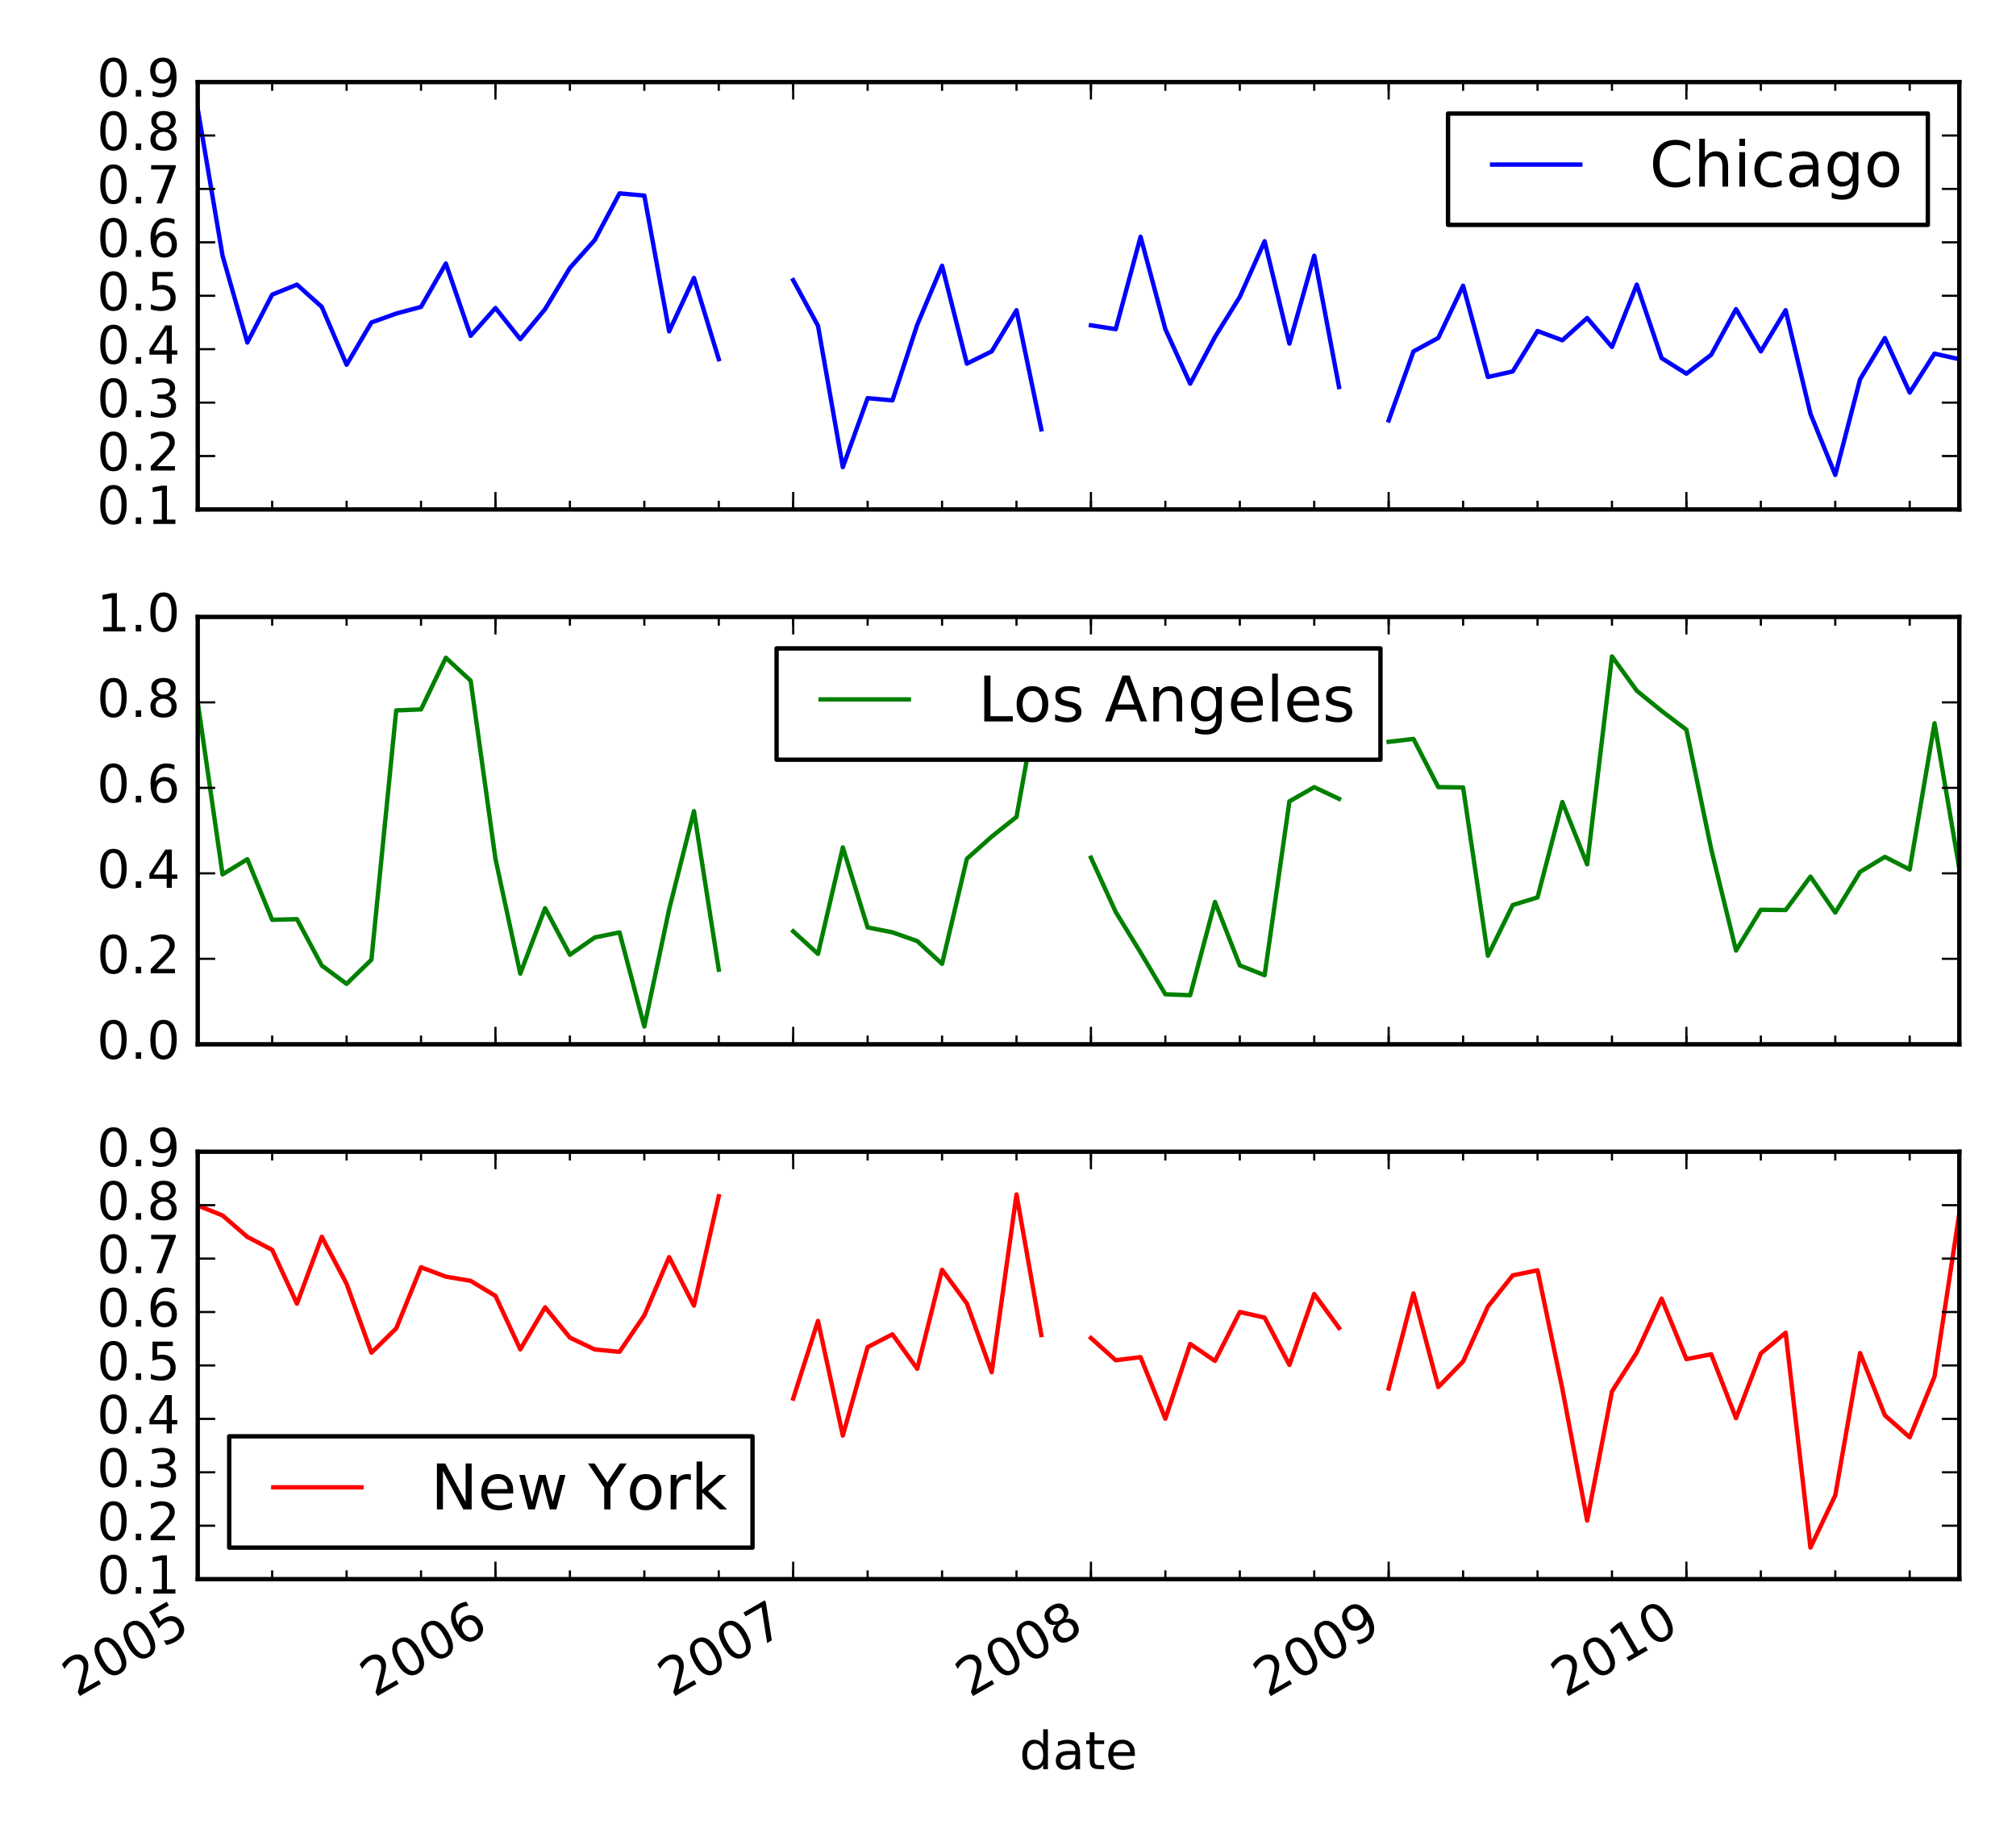 <?xml version="1.0" encoding="utf-8" standalone="no"?>
<!DOCTYPE svg PUBLIC "-//W3C//DTD SVG 1.1//EN"
  "http://www.w3.org/Graphics/SVG/1.1/DTD/svg11.dtd">
<!-- Created with matplotlib (http://matplotlib.org/) -->
<svg height="420pt" version="1.1" viewBox="0 0 461 420" width="461pt" xmlns="http://www.w3.org/2000/svg" xmlns:xlink="http://www.w3.org/1999/xlink">
 <defs>
  <style type="text/css">
*{stroke-linecap:butt;stroke-linejoin:round;stroke-miterlimit:100000;}
  </style>
 </defs>
 <g id="figure_1">
  <g id="patch_1">
   <path d="M 0 420 
L 461 420 
L 461 0 
L 0 0 
z
" style="fill:#ffffff;"/>
  </g>
  <g id="axes_1">
   <g id="patch_2">
    <path d="M 45.215 116.495 
L 448.04 116.495 
L 448.04 18.767 
L 45.215 18.767 
z
" style="fill:#ffffff;"/>
   </g>
   <g id="line2d_1">
    <path clip-path="url(#p2ca7fd5988)" d="M 45.215 24.875 
L 50.889 58.469 
L 56.562 78.32 
L 62.236 67.376 
L 67.91 65.086 
L 73.583 70.176 
L 79.257 83.41 
L 84.93 73.739 
L 90.604 71.703 
L 96.278 70.176 
L 101.951 60.261 
L 107.625 76.793 
L 113.298 70.43 
L 118.972 77.556 
L 124.646 70.685 
L 130.319 61.268 
L 135.993 54.906 
L 141.666 44.217 
L 147.34 44.726 
L 153.013 75.775 
L 158.687 63.559 
L 164.361 82.137 
M 181.381 64.068 
L 187.055 74.502 
L 192.729 106.824 
L 198.402 91.045 
L 204.076 91.554 
L 209.749 74.248 
L 215.423 60.759 
L 221.097 83.155 
L 226.77 80.356 
L 232.444 70.939 
L 238.117 98.171 
M 249.464 74.387 
L 255.138 75.266 
L 260.812 54.142 
L 266.485 75.266 
L 272.159 87.736 
L 277.832 77.047 
L 283.506 67.885 
L 289.18 55.16 
L 294.853 78.574 
L 300.527 58.469 
L 306.2 88.5 
M 317.547 96.135 
L 323.221 80.356 
L 328.895 77.269 
L 334.568 65.34 
L 340.242 86.209 
L 345.915 84.937 
L 351.589 75.686 
L 357.263 77.811 
L 362.936 72.721 
L 368.61 79.338 
L 374.283 65.086 
L 379.957 81.883 
L 385.631 85.446 
L 391.304 81.119 
L 396.978 70.685 
L 402.651 80.356 
L 408.325 70.939 
L 413.998 94.608 
L 419.672 108.605 
L 425.346 86.718 
L 431.019 77.302 
L 436.693 89.772 
L 442.366 80.865 
L 448.04 82.137 
" style="fill:none;stroke:#0000ff;stroke-linecap:square;"/>
   </g>
   <g id="patch_3">
    <path d="M 45.215 18.767 
L 448.04 18.767 
" style="fill:none;stroke:#000000;stroke-linecap:square;stroke-linejoin:miter;"/>
   </g>
   <g id="patch_4">
    <path d="M 448.04 116.495 
L 448.04 18.767 
" style="fill:none;stroke:#000000;stroke-linecap:square;stroke-linejoin:miter;"/>
   </g>
   <g id="patch_5">
    <path d="M 45.215 116.495 
L 45.215 18.767 
" style="fill:none;stroke:#000000;stroke-linecap:square;stroke-linejoin:miter;"/>
   </g>
   <g id="patch_6">
    <path d="M 45.215 116.495 
L 448.04 116.495 
" style="fill:none;stroke:#000000;stroke-linecap:square;stroke-linejoin:miter;"/>
   </g>
   <g id="matplotlib.axis_1">
    <g id="xtick_1">
     <g id="line2d_2">
      <defs>
       <path d="M 0 0 
L 0 -4 
" id="mda27a2742a" style="stroke:#000000;stroke-width:0.5;"/>
      </defs>
      <g>
       <use style="stroke:#000000;stroke-width:0.5;" x="45.215" xlink:href="#mda27a2742a" y="116.495"/>
      </g>
     </g>
     <g id="line2d_3">
      <defs>
       <path d="M 0 0 
L 0 4 
" id="m3c54c54b61" style="stroke:#000000;stroke-width:0.5;"/>
      </defs>
      <g>
       <use style="stroke:#000000;stroke-width:0.5;" x="45.215" xlink:href="#m3c54c54b61" y="18.767"/>
      </g>
     </g>
    </g>
    <g id="xtick_2">
     <g id="line2d_4">
      <g>
       <use style="stroke:#000000;stroke-width:0.5;" x="113.298" xlink:href="#mda27a2742a" y="116.495"/>
      </g>
     </g>
     <g id="line2d_5">
      <g>
       <use style="stroke:#000000;stroke-width:0.5;" x="113.298" xlink:href="#m3c54c54b61" y="18.767"/>
      </g>
     </g>
    </g>
    <g id="xtick_3">
     <g id="line2d_6">
      <g>
       <use style="stroke:#000000;stroke-width:0.5;" x="181.381" xlink:href="#mda27a2742a" y="116.495"/>
      </g>
     </g>
     <g id="line2d_7">
      <g>
       <use style="stroke:#000000;stroke-width:0.5;" x="181.381" xlink:href="#m3c54c54b61" y="18.767"/>
      </g>
     </g>
    </g>
    <g id="xtick_4">
     <g id="line2d_8">
      <g>
       <use style="stroke:#000000;stroke-width:0.5;" x="249.464" xlink:href="#mda27a2742a" y="116.495"/>
      </g>
     </g>
     <g id="line2d_9">
      <g>
       <use style="stroke:#000000;stroke-width:0.5;" x="249.464" xlink:href="#m3c54c54b61" y="18.767"/>
      </g>
     </g>
    </g>
    <g id="xtick_5">
     <g id="line2d_10">
      <g>
       <use style="stroke:#000000;stroke-width:0.5;" x="317.547" xlink:href="#mda27a2742a" y="116.495"/>
      </g>
     </g>
     <g id="line2d_11">
      <g>
       <use style="stroke:#000000;stroke-width:0.5;" x="317.547" xlink:href="#m3c54c54b61" y="18.767"/>
      </g>
     </g>
    </g>
    <g id="xtick_6">
     <g id="line2d_12">
      <g>
       <use style="stroke:#000000;stroke-width:0.5;" x="385.631" xlink:href="#mda27a2742a" y="116.495"/>
      </g>
     </g>
     <g id="line2d_13">
      <g>
       <use style="stroke:#000000;stroke-width:0.5;" x="385.631" xlink:href="#m3c54c54b61" y="18.767"/>
      </g>
     </g>
    </g>
    <g id="xtick_7">
     <g id="line2d_14">
      <defs>
       <path d="M 0 0 
L 0 -2 
" id="m4b22c7ac16" style="stroke:#000000;stroke-width:0.5;"/>
      </defs>
      <g>
       <use style="stroke:#000000;stroke-width:0.5;" x="45.215" xlink:href="#m4b22c7ac16" y="116.495"/>
      </g>
     </g>
     <g id="line2d_15">
      <defs>
       <path d="M 0 0 
L 0 2 
" id="m6e60db682a" style="stroke:#000000;stroke-width:0.5;"/>
      </defs>
      <g>
       <use style="stroke:#000000;stroke-width:0.5;" x="45.215" xlink:href="#m6e60db682a" y="18.767"/>
      </g>
     </g>
    </g>
    <g id="xtick_8">
     <g id="line2d_16">
      <g>
       <use style="stroke:#000000;stroke-width:0.5;" x="62.236" xlink:href="#m4b22c7ac16" y="116.495"/>
      </g>
     </g>
     <g id="line2d_17">
      <g>
       <use style="stroke:#000000;stroke-width:0.5;" x="62.236" xlink:href="#m6e60db682a" y="18.767"/>
      </g>
     </g>
    </g>
    <g id="xtick_9">
     <g id="line2d_18">
      <g>
       <use style="stroke:#000000;stroke-width:0.5;" x="79.257" xlink:href="#m4b22c7ac16" y="116.495"/>
      </g>
     </g>
     <g id="line2d_19">
      <g>
       <use style="stroke:#000000;stroke-width:0.5;" x="79.257" xlink:href="#m6e60db682a" y="18.767"/>
      </g>
     </g>
    </g>
    <g id="xtick_10">
     <g id="line2d_20">
      <g>
       <use style="stroke:#000000;stroke-width:0.5;" x="96.278" xlink:href="#m4b22c7ac16" y="116.495"/>
      </g>
     </g>
     <g id="line2d_21">
      <g>
       <use style="stroke:#000000;stroke-width:0.5;" x="96.278" xlink:href="#m6e60db682a" y="18.767"/>
      </g>
     </g>
    </g>
    <g id="xtick_11">
     <g id="line2d_22">
      <g>
       <use style="stroke:#000000;stroke-width:0.5;" x="113.298" xlink:href="#m4b22c7ac16" y="116.495"/>
      </g>
     </g>
     <g id="line2d_23">
      <g>
       <use style="stroke:#000000;stroke-width:0.5;" x="113.298" xlink:href="#m6e60db682a" y="18.767"/>
      </g>
     </g>
    </g>
    <g id="xtick_12">
     <g id="line2d_24">
      <g>
       <use style="stroke:#000000;stroke-width:0.5;" x="130.319" xlink:href="#m4b22c7ac16" y="116.495"/>
      </g>
     </g>
     <g id="line2d_25">
      <g>
       <use style="stroke:#000000;stroke-width:0.5;" x="130.319" xlink:href="#m6e60db682a" y="18.767"/>
      </g>
     </g>
    </g>
    <g id="xtick_13">
     <g id="line2d_26">
      <g>
       <use style="stroke:#000000;stroke-width:0.5;" x="147.34" xlink:href="#m4b22c7ac16" y="116.495"/>
      </g>
     </g>
     <g id="line2d_27">
      <g>
       <use style="stroke:#000000;stroke-width:0.5;" x="147.34" xlink:href="#m6e60db682a" y="18.767"/>
      </g>
     </g>
    </g>
    <g id="xtick_14">
     <g id="line2d_28">
      <g>
       <use style="stroke:#000000;stroke-width:0.5;" x="164.361" xlink:href="#m4b22c7ac16" y="116.495"/>
      </g>
     </g>
     <g id="line2d_29">
      <g>
       <use style="stroke:#000000;stroke-width:0.5;" x="164.361" xlink:href="#m6e60db682a" y="18.767"/>
      </g>
     </g>
    </g>
    <g id="xtick_15">
     <g id="line2d_30">
      <g>
       <use style="stroke:#000000;stroke-width:0.5;" x="181.381" xlink:href="#m4b22c7ac16" y="116.495"/>
      </g>
     </g>
     <g id="line2d_31">
      <g>
       <use style="stroke:#000000;stroke-width:0.5;" x="181.381" xlink:href="#m6e60db682a" y="18.767"/>
      </g>
     </g>
    </g>
    <g id="xtick_16">
     <g id="line2d_32">
      <g>
       <use style="stroke:#000000;stroke-width:0.5;" x="198.402" xlink:href="#m4b22c7ac16" y="116.495"/>
      </g>
     </g>
     <g id="line2d_33">
      <g>
       <use style="stroke:#000000;stroke-width:0.5;" x="198.402" xlink:href="#m6e60db682a" y="18.767"/>
      </g>
     </g>
    </g>
    <g id="xtick_17">
     <g id="line2d_34">
      <g>
       <use style="stroke:#000000;stroke-width:0.5;" x="215.423" xlink:href="#m4b22c7ac16" y="116.495"/>
      </g>
     </g>
     <g id="line2d_35">
      <g>
       <use style="stroke:#000000;stroke-width:0.5;" x="215.423" xlink:href="#m6e60db682a" y="18.767"/>
      </g>
     </g>
    </g>
    <g id="xtick_18">
     <g id="line2d_36">
      <g>
       <use style="stroke:#000000;stroke-width:0.5;" x="232.444" xlink:href="#m4b22c7ac16" y="116.495"/>
      </g>
     </g>
     <g id="line2d_37">
      <g>
       <use style="stroke:#000000;stroke-width:0.5;" x="232.444" xlink:href="#m6e60db682a" y="18.767"/>
      </g>
     </g>
    </g>
    <g id="xtick_19">
     <g id="line2d_38">
      <g>
       <use style="stroke:#000000;stroke-width:0.5;" x="249.464" xlink:href="#m4b22c7ac16" y="116.495"/>
      </g>
     </g>
     <g id="line2d_39">
      <g>
       <use style="stroke:#000000;stroke-width:0.5;" x="249.464" xlink:href="#m6e60db682a" y="18.767"/>
      </g>
     </g>
    </g>
    <g id="xtick_20">
     <g id="line2d_40">
      <g>
       <use style="stroke:#000000;stroke-width:0.5;" x="266.485" xlink:href="#m4b22c7ac16" y="116.495"/>
      </g>
     </g>
     <g id="line2d_41">
      <g>
       <use style="stroke:#000000;stroke-width:0.5;" x="266.485" xlink:href="#m6e60db682a" y="18.767"/>
      </g>
     </g>
    </g>
    <g id="xtick_21">
     <g id="line2d_42">
      <g>
       <use style="stroke:#000000;stroke-width:0.5;" x="283.506" xlink:href="#m4b22c7ac16" y="116.495"/>
      </g>
     </g>
     <g id="line2d_43">
      <g>
       <use style="stroke:#000000;stroke-width:0.5;" x="283.506" xlink:href="#m6e60db682a" y="18.767"/>
      </g>
     </g>
    </g>
    <g id="xtick_22">
     <g id="line2d_44">
      <g>
       <use style="stroke:#000000;stroke-width:0.5;" x="300.527" xlink:href="#m4b22c7ac16" y="116.495"/>
      </g>
     </g>
     <g id="line2d_45">
      <g>
       <use style="stroke:#000000;stroke-width:0.5;" x="300.527" xlink:href="#m6e60db682a" y="18.767"/>
      </g>
     </g>
    </g>
    <g id="xtick_23">
     <g id="line2d_46">
      <g>
       <use style="stroke:#000000;stroke-width:0.5;" x="317.547" xlink:href="#m4b22c7ac16" y="116.495"/>
      </g>
     </g>
     <g id="line2d_47">
      <g>
       <use style="stroke:#000000;stroke-width:0.5;" x="317.547" xlink:href="#m6e60db682a" y="18.767"/>
      </g>
     </g>
    </g>
    <g id="xtick_24">
     <g id="line2d_48">
      <g>
       <use style="stroke:#000000;stroke-width:0.5;" x="334.568" xlink:href="#m4b22c7ac16" y="116.495"/>
      </g>
     </g>
     <g id="line2d_49">
      <g>
       <use style="stroke:#000000;stroke-width:0.5;" x="334.568" xlink:href="#m6e60db682a" y="18.767"/>
      </g>
     </g>
    </g>
    <g id="xtick_25">
     <g id="line2d_50">
      <g>
       <use style="stroke:#000000;stroke-width:0.5;" x="351.589" xlink:href="#m4b22c7ac16" y="116.495"/>
      </g>
     </g>
     <g id="line2d_51">
      <g>
       <use style="stroke:#000000;stroke-width:0.5;" x="351.589" xlink:href="#m6e60db682a" y="18.767"/>
      </g>
     </g>
    </g>
    <g id="xtick_26">
     <g id="line2d_52">
      <g>
       <use style="stroke:#000000;stroke-width:0.5;" x="368.61" xlink:href="#m4b22c7ac16" y="116.495"/>
      </g>
     </g>
     <g id="line2d_53">
      <g>
       <use style="stroke:#000000;stroke-width:0.5;" x="368.61" xlink:href="#m6e60db682a" y="18.767"/>
      </g>
     </g>
    </g>
    <g id="xtick_27">
     <g id="line2d_54">
      <g>
       <use style="stroke:#000000;stroke-width:0.5;" x="385.631" xlink:href="#m4b22c7ac16" y="116.495"/>
      </g>
     </g>
     <g id="line2d_55">
      <g>
       <use style="stroke:#000000;stroke-width:0.5;" x="385.631" xlink:href="#m6e60db682a" y="18.767"/>
      </g>
     </g>
    </g>
    <g id="xtick_28">
     <g id="line2d_56">
      <g>
       <use style="stroke:#000000;stroke-width:0.5;" x="402.651" xlink:href="#m4b22c7ac16" y="116.495"/>
      </g>
     </g>
     <g id="line2d_57">
      <g>
       <use style="stroke:#000000;stroke-width:0.5;" x="402.651" xlink:href="#m6e60db682a" y="18.767"/>
      </g>
     </g>
    </g>
    <g id="xtick_29">
     <g id="line2d_58">
      <g>
       <use style="stroke:#000000;stroke-width:0.5;" x="419.672" xlink:href="#m4b22c7ac16" y="116.495"/>
      </g>
     </g>
     <g id="line2d_59">
      <g>
       <use style="stroke:#000000;stroke-width:0.5;" x="419.672" xlink:href="#m6e60db682a" y="18.767"/>
      </g>
     </g>
    </g>
    <g id="xtick_30">
     <g id="line2d_60">
      <g>
       <use style="stroke:#000000;stroke-width:0.5;" x="436.693" xlink:href="#m4b22c7ac16" y="116.495"/>
      </g>
     </g>
     <g id="line2d_61">
      <g>
       <use style="stroke:#000000;stroke-width:0.5;" x="436.693" xlink:href="#m6e60db682a" y="18.767"/>
      </g>
     </g>
    </g>
   </g>
   <g id="matplotlib.axis_2">
    <g id="ytick_1">
     <g id="line2d_62">
      <defs>
       <path d="M 0 0 
L 4 0 
" id="ma45b906eb8" style="stroke:#000000;stroke-width:0.5;"/>
      </defs>
      <g>
       <use style="stroke:#000000;stroke-width:0.5;" x="45.215" xlink:href="#ma45b906eb8" y="116.495"/>
      </g>
     </g>
     <g id="line2d_63">
      <defs>
       <path d="M 0 0 
L -4 0 
" id="m9e239a0efc" style="stroke:#000000;stroke-width:0.5;"/>
      </defs>
      <g>
       <use style="stroke:#000000;stroke-width:0.5;" x="448.04" xlink:href="#m9e239a0efc" y="116.495"/>
      </g>
     </g>
     <g id="text_1">
      <!-- 0.1 -->
      <defs>
       <path d="M 31.781 66.406 
Q 24.172 66.406 20.328 58.906 
Q 16.5 51.422 16.5 36.375 
Q 16.5 21.391 20.328 13.891 
Q 24.172 6.391 31.781 6.391 
Q 39.453 6.391 43.281 13.891 
Q 47.125 21.391 47.125 36.375 
Q 47.125 51.422 43.281 58.906 
Q 39.453 66.406 31.781 66.406 
M 31.781 74.219 
Q 44.047 74.219 50.516 64.516 
Q 56.984 54.828 56.984 36.375 
Q 56.984 17.969 50.516 8.266 
Q 44.047 -1.422 31.781 -1.422 
Q 19.531 -1.422 13.062 8.266 
Q 6.594 17.969 6.594 36.375 
Q 6.594 54.828 13.062 64.516 
Q 19.531 74.219 31.781 74.219 
" id="BitstreamVeraSans-Roman-30"/>
       <path d="M 12.406 8.297 
L 28.516 8.297 
L 28.516 63.922 
L 10.984 60.406 
L 10.984 69.391 
L 28.422 72.906 
L 38.281 72.906 
L 38.281 8.297 
L 54.391 8.297 
L 54.391 0 
L 12.406 0 
z
" id="BitstreamVeraSans-Roman-31"/>
       <path d="M 10.688 12.406 
L 21 12.406 
L 21 0 
L 10.688 0 
z
" id="BitstreamVeraSans-Roman-2e"/>
      </defs>
      <g transform="translate(22.132 119.806)scale(0.12 -0.12)">
       <use xlink:href="#BitstreamVeraSans-Roman-30"/>
       <use x="63.623" xlink:href="#BitstreamVeraSans-Roman-2e"/>
       <use x="95.41" xlink:href="#BitstreamVeraSans-Roman-31"/>
      </g>
     </g>
    </g>
    <g id="ytick_2">
     <g id="line2d_64">
      <g>
       <use style="stroke:#000000;stroke-width:0.5;" x="45.215" xlink:href="#ma45b906eb8" y="104.279"/>
      </g>
     </g>
     <g id="line2d_65">
      <g>
       <use style="stroke:#000000;stroke-width:0.5;" x="448.04" xlink:href="#m9e239a0efc" y="104.279"/>
      </g>
     </g>
     <g id="text_2">
      <!-- 0.2 -->
      <defs>
       <path d="M 19.188 8.297 
L 53.609 8.297 
L 53.609 0 
L 7.328 0 
L 7.328 8.297 
Q 12.938 14.109 22.625 23.891 
Q 32.328 33.688 34.812 36.531 
Q 39.547 41.844 41.422 45.531 
Q 43.312 49.219 43.312 52.781 
Q 43.312 58.594 39.234 62.25 
Q 35.156 65.922 28.609 65.922 
Q 23.969 65.922 18.812 64.312 
Q 13.672 62.703 7.812 59.422 
L 7.812 69.391 
Q 13.766 71.781 18.938 73 
Q 24.125 74.219 28.422 74.219 
Q 39.75 74.219 46.484 68.547 
Q 53.219 62.891 53.219 53.422 
Q 53.219 48.922 51.531 44.891 
Q 49.859 40.875 45.406 35.406 
Q 44.188 33.984 37.641 27.219 
Q 31.109 20.453 19.188 8.297 
" id="BitstreamVeraSans-Roman-32"/>
      </defs>
      <g transform="translate(22.132 107.59)scale(0.12 -0.12)">
       <use xlink:href="#BitstreamVeraSans-Roman-30"/>
       <use x="63.623" xlink:href="#BitstreamVeraSans-Roman-2e"/>
       <use x="95.41" xlink:href="#BitstreamVeraSans-Roman-32"/>
      </g>
     </g>
    </g>
    <g id="ytick_3">
     <g id="line2d_66">
      <g>
       <use style="stroke:#000000;stroke-width:0.5;" x="45.215" xlink:href="#ma45b906eb8" y="92.063"/>
      </g>
     </g>
     <g id="line2d_67">
      <g>
       <use style="stroke:#000000;stroke-width:0.5;" x="448.04" xlink:href="#m9e239a0efc" y="92.063"/>
      </g>
     </g>
     <g id="text_3">
      <!-- 0.3 -->
      <defs>
       <path d="M 40.578 39.312 
Q 47.656 37.797 51.625 33 
Q 55.609 28.219 55.609 21.188 
Q 55.609 10.406 48.188 4.484 
Q 40.766 -1.422 27.094 -1.422 
Q 22.516 -1.422 17.656 -0.516 
Q 12.797 0.391 7.625 2.203 
L 7.625 11.719 
Q 11.719 9.328 16.594 8.109 
Q 21.484 6.891 26.812 6.891 
Q 36.078 6.891 40.938 10.547 
Q 45.797 14.203 45.797 21.188 
Q 45.797 27.641 41.281 31.266 
Q 36.766 34.906 28.719 34.906 
L 20.219 34.906 
L 20.219 43.016 
L 29.109 43.016 
Q 36.375 43.016 40.234 45.922 
Q 44.094 48.828 44.094 54.297 
Q 44.094 59.906 40.109 62.906 
Q 36.141 65.922 28.719 65.922 
Q 24.656 65.922 20.016 65.031 
Q 15.375 64.156 9.812 62.312 
L 9.812 71.094 
Q 15.438 72.656 20.344 73.438 
Q 25.25 74.219 29.594 74.219 
Q 40.828 74.219 47.359 69.109 
Q 53.906 64.016 53.906 55.328 
Q 53.906 49.266 50.438 45.094 
Q 46.969 40.922 40.578 39.312 
" id="BitstreamVeraSans-Roman-33"/>
      </defs>
      <g transform="translate(22.132 95.374)scale(0.12 -0.12)">
       <use xlink:href="#BitstreamVeraSans-Roman-30"/>
       <use x="63.623" xlink:href="#BitstreamVeraSans-Roman-2e"/>
       <use x="95.41" xlink:href="#BitstreamVeraSans-Roman-33"/>
      </g>
     </g>
    </g>
    <g id="ytick_4">
     <g id="line2d_68">
      <g>
       <use style="stroke:#000000;stroke-width:0.5;" x="45.215" xlink:href="#ma45b906eb8" y="79.847"/>
      </g>
     </g>
     <g id="line2d_69">
      <g>
       <use style="stroke:#000000;stroke-width:0.5;" x="448.04" xlink:href="#m9e239a0efc" y="79.847"/>
      </g>
     </g>
     <g id="text_4">
      <!-- 0.4 -->
      <defs>
       <path d="M 37.797 64.312 
L 12.891 25.391 
L 37.797 25.391 
z
M 35.203 72.906 
L 47.609 72.906 
L 47.609 25.391 
L 58.016 25.391 
L 58.016 17.188 
L 47.609 17.188 
L 47.609 0 
L 37.797 0 
L 37.797 17.188 
L 4.891 17.188 
L 4.891 26.703 
z
" id="BitstreamVeraSans-Roman-34"/>
      </defs>
      <g transform="translate(22.132 83.158)scale(0.12 -0.12)">
       <use xlink:href="#BitstreamVeraSans-Roman-30"/>
       <use x="63.623" xlink:href="#BitstreamVeraSans-Roman-2e"/>
       <use x="95.41" xlink:href="#BitstreamVeraSans-Roman-34"/>
      </g>
     </g>
    </g>
    <g id="ytick_5">
     <g id="line2d_70">
      <g>
       <use style="stroke:#000000;stroke-width:0.5;" x="45.215" xlink:href="#ma45b906eb8" y="67.631"/>
      </g>
     </g>
     <g id="line2d_71">
      <g>
       <use style="stroke:#000000;stroke-width:0.5;" x="448.04" xlink:href="#m9e239a0efc" y="67.631"/>
      </g>
     </g>
     <g id="text_5">
      <!-- 0.5 -->
      <defs>
       <path d="M 10.797 72.906 
L 49.516 72.906 
L 49.516 64.594 
L 19.828 64.594 
L 19.828 46.734 
Q 21.969 47.469 24.109 47.828 
Q 26.266 48.188 28.422 48.188 
Q 40.625 48.188 47.75 41.5 
Q 54.891 34.812 54.891 23.391 
Q 54.891 11.625 47.562 5.094 
Q 40.234 -1.422 26.906 -1.422 
Q 22.312 -1.422 17.547 -0.641 
Q 12.797 0.141 7.719 1.703 
L 7.719 11.625 
Q 12.109 9.234 16.797 8.062 
Q 21.484 6.891 26.703 6.891 
Q 35.156 6.891 40.078 11.328 
Q 45.016 15.766 45.016 23.391 
Q 45.016 31 40.078 35.438 
Q 35.156 39.891 26.703 39.891 
Q 22.75 39.891 18.812 39.016 
Q 14.891 38.141 10.797 36.281 
z
" id="BitstreamVeraSans-Roman-35"/>
      </defs>
      <g transform="translate(22.132 70.942)scale(0.12 -0.12)">
       <use xlink:href="#BitstreamVeraSans-Roman-30"/>
       <use x="63.623" xlink:href="#BitstreamVeraSans-Roman-2e"/>
       <use x="95.41" xlink:href="#BitstreamVeraSans-Roman-35"/>
      </g>
     </g>
    </g>
    <g id="ytick_6">
     <g id="line2d_72">
      <g>
       <use style="stroke:#000000;stroke-width:0.5;" x="45.215" xlink:href="#ma45b906eb8" y="55.415"/>
      </g>
     </g>
     <g id="line2d_73">
      <g>
       <use style="stroke:#000000;stroke-width:0.5;" x="448.04" xlink:href="#m9e239a0efc" y="55.415"/>
      </g>
     </g>
     <g id="text_6">
      <!-- 0.6 -->
      <defs>
       <path d="M 33.016 40.375 
Q 26.375 40.375 22.484 35.828 
Q 18.609 31.297 18.609 23.391 
Q 18.609 15.531 22.484 10.953 
Q 26.375 6.391 33.016 6.391 
Q 39.656 6.391 43.531 10.953 
Q 47.406 15.531 47.406 23.391 
Q 47.406 31.297 43.531 35.828 
Q 39.656 40.375 33.016 40.375 
M 52.594 71.297 
L 52.594 62.312 
Q 48.875 64.062 45.094 64.984 
Q 41.312 65.922 37.594 65.922 
Q 27.828 65.922 22.672 59.328 
Q 17.531 52.734 16.797 39.406 
Q 19.672 43.656 24.016 45.922 
Q 28.375 48.188 33.594 48.188 
Q 44.578 48.188 50.953 41.516 
Q 57.328 34.859 57.328 23.391 
Q 57.328 12.156 50.688 5.359 
Q 44.047 -1.422 33.016 -1.422 
Q 20.359 -1.422 13.672 8.266 
Q 6.984 17.969 6.984 36.375 
Q 6.984 53.656 15.188 63.938 
Q 23.391 74.219 37.203 74.219 
Q 40.922 74.219 44.703 73.484 
Q 48.484 72.75 52.594 71.297 
" id="BitstreamVeraSans-Roman-36"/>
      </defs>
      <g transform="translate(22.132 58.726)scale(0.12 -0.12)">
       <use xlink:href="#BitstreamVeraSans-Roman-30"/>
       <use x="63.623" xlink:href="#BitstreamVeraSans-Roman-2e"/>
       <use x="95.41" xlink:href="#BitstreamVeraSans-Roman-36"/>
      </g>
     </g>
    </g>
    <g id="ytick_7">
     <g id="line2d_74">
      <g>
       <use style="stroke:#000000;stroke-width:0.5;" x="45.215" xlink:href="#ma45b906eb8" y="43.199"/>
      </g>
     </g>
     <g id="line2d_75">
      <g>
       <use style="stroke:#000000;stroke-width:0.5;" x="448.04" xlink:href="#m9e239a0efc" y="43.199"/>
      </g>
     </g>
     <g id="text_7">
      <!-- 0.7 -->
      <defs>
       <path d="M 8.203 72.906 
L 55.078 72.906 
L 55.078 68.703 
L 28.609 0 
L 18.312 0 
L 43.219 64.594 
L 8.203 64.594 
z
" id="BitstreamVeraSans-Roman-37"/>
      </defs>
      <g transform="translate(22.132 46.51)scale(0.12 -0.12)">
       <use xlink:href="#BitstreamVeraSans-Roman-30"/>
       <use x="63.623" xlink:href="#BitstreamVeraSans-Roman-2e"/>
       <use x="95.41" xlink:href="#BitstreamVeraSans-Roman-37"/>
      </g>
     </g>
    </g>
    <g id="ytick_8">
     <g id="line2d_76">
      <g>
       <use style="stroke:#000000;stroke-width:0.5;" x="45.215" xlink:href="#ma45b906eb8" y="30.983"/>
      </g>
     </g>
     <g id="line2d_77">
      <g>
       <use style="stroke:#000000;stroke-width:0.5;" x="448.04" xlink:href="#m9e239a0efc" y="30.983"/>
      </g>
     </g>
     <g id="text_8">
      <!-- 0.8 -->
      <defs>
       <path d="M 31.781 34.625 
Q 24.75 34.625 20.719 30.859 
Q 16.703 27.094 16.703 20.516 
Q 16.703 13.922 20.719 10.156 
Q 24.75 6.391 31.781 6.391 
Q 38.812 6.391 42.859 10.172 
Q 46.922 13.969 46.922 20.516 
Q 46.922 27.094 42.891 30.859 
Q 38.875 34.625 31.781 34.625 
M 21.922 38.812 
Q 15.578 40.375 12.031 44.719 
Q 8.5 49.078 8.5 55.328 
Q 8.5 64.062 14.719 69.141 
Q 20.953 74.219 31.781 74.219 
Q 42.672 74.219 48.875 69.141 
Q 55.078 64.062 55.078 55.328 
Q 55.078 49.078 51.531 44.719 
Q 48 40.375 41.703 38.812 
Q 48.828 37.156 52.797 32.312 
Q 56.781 27.484 56.781 20.516 
Q 56.781 9.906 50.312 4.234 
Q 43.844 -1.422 31.781 -1.422 
Q 19.734 -1.422 13.25 4.234 
Q 6.781 9.906 6.781 20.516 
Q 6.781 27.484 10.781 32.312 
Q 14.797 37.156 21.922 38.812 
M 18.312 54.391 
Q 18.312 48.734 21.844 45.562 
Q 25.391 42.391 31.781 42.391 
Q 38.141 42.391 41.719 45.562 
Q 45.312 48.734 45.312 54.391 
Q 45.312 60.062 41.719 63.234 
Q 38.141 66.406 31.781 66.406 
Q 25.391 66.406 21.844 63.234 
Q 18.312 60.062 18.312 54.391 
" id="BitstreamVeraSans-Roman-38"/>
      </defs>
      <g transform="translate(22.132 34.294)scale(0.12 -0.12)">
       <use xlink:href="#BitstreamVeraSans-Roman-30"/>
       <use x="63.623" xlink:href="#BitstreamVeraSans-Roman-2e"/>
       <use x="95.41" xlink:href="#BitstreamVeraSans-Roman-38"/>
      </g>
     </g>
    </g>
    <g id="ytick_9">
     <g id="line2d_78">
      <g>
       <use style="stroke:#000000;stroke-width:0.5;" x="45.215" xlink:href="#ma45b906eb8" y="18.767"/>
      </g>
     </g>
     <g id="line2d_79">
      <g>
       <use style="stroke:#000000;stroke-width:0.5;" x="448.04" xlink:href="#m9e239a0efc" y="18.767"/>
      </g>
     </g>
     <g id="text_9">
      <!-- 0.9 -->
      <defs>
       <path d="M 10.984 1.516 
L 10.984 10.5 
Q 14.703 8.734 18.5 7.812 
Q 22.312 6.891 25.984 6.891 
Q 35.75 6.891 40.891 13.453 
Q 46.047 20.016 46.781 33.406 
Q 43.953 29.203 39.594 26.953 
Q 35.25 24.703 29.984 24.703 
Q 19.047 24.703 12.672 31.312 
Q 6.297 37.938 6.297 49.422 
Q 6.297 60.641 12.938 67.422 
Q 19.578 74.219 30.609 74.219 
Q 43.266 74.219 49.922 64.516 
Q 56.594 54.828 56.594 36.375 
Q 56.594 19.141 48.406 8.859 
Q 40.234 -1.422 26.422 -1.422 
Q 22.703 -1.422 18.891 -0.688 
Q 15.094 0.047 10.984 1.516 
M 30.609 32.422 
Q 37.25 32.422 41.125 36.953 
Q 45.016 41.5 45.016 49.422 
Q 45.016 57.281 41.125 61.844 
Q 37.25 66.406 30.609 66.406 
Q 23.969 66.406 20.094 61.844 
Q 16.219 57.281 16.219 49.422 
Q 16.219 41.5 20.094 36.953 
Q 23.969 32.422 30.609 32.422 
" id="BitstreamVeraSans-Roman-39"/>
      </defs>
      <g transform="translate(22.132 22.078)scale(0.12 -0.12)">
       <use xlink:href="#BitstreamVeraSans-Roman-30"/>
       <use x="63.623" xlink:href="#BitstreamVeraSans-Roman-2e"/>
       <use x="95.41" xlink:href="#BitstreamVeraSans-Roman-39"/>
      </g>
     </g>
    </g>
   </g>
   <g id="legend_1">
    <g id="patch_7">
     <path d="M 331.123 51.423 
L 440.84 51.423 
L 440.84 25.967 
L 331.123 25.967 
z
" style="fill:#ffffff;stroke:#000000;stroke-linejoin:miter;"/>
    </g>
    <g id="line2d_80">
     <path d="M 341.203 37.629 
L 361.363 37.629 
" style="fill:none;stroke:#0000ff;stroke-linecap:square;"/>
    </g>
    <g id="line2d_81"/>
    <g id="text_10">
     <!-- Chicago -->
     <defs>
      <path d="M 30.609 48.391 
Q 23.391 48.391 19.188 42.75 
Q 14.984 37.109 14.984 27.297 
Q 14.984 17.484 19.156 11.844 
Q 23.344 6.203 30.609 6.203 
Q 37.797 6.203 41.984 11.859 
Q 46.188 17.531 46.188 27.297 
Q 46.188 37.016 41.984 42.703 
Q 37.797 48.391 30.609 48.391 
M 30.609 56 
Q 42.328 56 49.016 48.375 
Q 55.719 40.766 55.719 27.297 
Q 55.719 13.875 49.016 6.219 
Q 42.328 -1.422 30.609 -1.422 
Q 18.844 -1.422 12.172 6.219 
Q 5.516 13.875 5.516 27.297 
Q 5.516 40.766 12.172 48.375 
Q 18.844 56 30.609 56 
" id="BitstreamVeraSans-Roman-6f"/>
      <path d="M 9.422 54.688 
L 18.406 54.688 
L 18.406 0 
L 9.422 0 
z
M 9.422 75.984 
L 18.406 75.984 
L 18.406 64.594 
L 9.422 64.594 
z
" id="BitstreamVeraSans-Roman-69"/>
      <path d="M 54.891 33.016 
L 54.891 0 
L 45.906 0 
L 45.906 32.719 
Q 45.906 40.484 42.875 44.328 
Q 39.844 48.188 33.797 48.188 
Q 26.516 48.188 22.312 43.547 
Q 18.109 38.922 18.109 30.906 
L 18.109 0 
L 9.078 0 
L 9.078 75.984 
L 18.109 75.984 
L 18.109 46.188 
Q 21.344 51.125 25.703 53.562 
Q 30.078 56 35.797 56 
Q 45.219 56 50.047 50.172 
Q 54.891 44.344 54.891 33.016 
" id="BitstreamVeraSans-Roman-68"/>
      <path d="M 45.406 27.984 
Q 45.406 37.75 41.375 43.109 
Q 37.359 48.484 30.078 48.484 
Q 22.859 48.484 18.828 43.109 
Q 14.797 37.75 14.797 27.984 
Q 14.797 18.266 18.828 12.891 
Q 22.859 7.516 30.078 7.516 
Q 37.359 7.516 41.375 12.891 
Q 45.406 18.266 45.406 27.984 
M 54.391 6.781 
Q 54.391 -7.172 48.188 -13.984 
Q 42 -20.797 29.203 -20.797 
Q 24.469 -20.797 20.266 -20.094 
Q 16.062 -19.391 12.109 -17.922 
L 12.109 -9.188 
Q 16.062 -11.328 19.922 -12.344 
Q 23.781 -13.375 27.781 -13.375 
Q 36.625 -13.375 41.016 -8.766 
Q 45.406 -4.156 45.406 5.172 
L 45.406 9.625 
Q 42.625 4.781 38.281 2.391 
Q 33.938 0 27.875 0 
Q 17.828 0 11.672 7.656 
Q 5.516 15.328 5.516 27.984 
Q 5.516 40.672 11.672 48.328 
Q 17.828 56 27.875 56 
Q 33.938 56 38.281 53.609 
Q 42.625 51.219 45.406 46.391 
L 45.406 54.688 
L 54.391 54.688 
z
" id="BitstreamVeraSans-Roman-67"/>
      <path d="M 34.281 27.484 
Q 23.391 27.484 19.188 25 
Q 14.984 22.516 14.984 16.5 
Q 14.984 11.719 18.141 8.906 
Q 21.297 6.109 26.703 6.109 
Q 34.188 6.109 38.703 11.406 
Q 43.219 16.703 43.219 25.484 
L 43.219 27.484 
z
M 52.203 31.203 
L 52.203 0 
L 43.219 0 
L 43.219 8.297 
Q 40.141 3.328 35.547 0.953 
Q 30.953 -1.422 24.312 -1.422 
Q 15.922 -1.422 10.953 3.297 
Q 6 8.016 6 15.922 
Q 6 25.141 12.172 29.828 
Q 18.359 34.516 30.609 34.516 
L 43.219 34.516 
L 43.219 35.406 
Q 43.219 41.609 39.141 45 
Q 35.062 48.391 27.688 48.391 
Q 23 48.391 18.547 47.266 
Q 14.109 46.141 10.016 43.891 
L 10.016 52.203 
Q 14.938 54.109 19.578 55.047 
Q 24.219 56 28.609 56 
Q 40.484 56 46.344 49.844 
Q 52.203 43.703 52.203 31.203 
" id="BitstreamVeraSans-Roman-61"/>
      <path d="M 64.406 67.281 
L 64.406 56.891 
Q 59.422 61.531 53.781 63.812 
Q 48.141 66.109 41.797 66.109 
Q 29.297 66.109 22.656 58.469 
Q 16.016 50.828 16.016 36.375 
Q 16.016 21.969 22.656 14.328 
Q 29.297 6.688 41.797 6.688 
Q 48.141 6.688 53.781 8.984 
Q 59.422 11.281 64.406 15.922 
L 64.406 5.609 
Q 59.234 2.094 53.438 0.328 
Q 47.656 -1.422 41.219 -1.422 
Q 24.656 -1.422 15.125 8.703 
Q 5.609 18.844 5.609 36.375 
Q 5.609 53.953 15.125 64.078 
Q 24.656 74.219 41.219 74.219 
Q 47.75 74.219 53.531 72.484 
Q 59.328 70.75 64.406 67.281 
" id="BitstreamVeraSans-Roman-43"/>
      <path d="M 48.781 52.594 
L 48.781 44.188 
Q 44.969 46.297 41.141 47.344 
Q 37.312 48.391 33.406 48.391 
Q 24.656 48.391 19.812 42.844 
Q 14.984 37.312 14.984 27.297 
Q 14.984 17.281 19.812 11.734 
Q 24.656 6.203 33.406 6.203 
Q 37.312 6.203 41.141 7.25 
Q 44.969 8.297 48.781 10.406 
L 48.781 2.094 
Q 45.016 0.344 40.984 -0.531 
Q 36.969 -1.422 32.422 -1.422 
Q 20.062 -1.422 12.781 6.344 
Q 5.516 14.109 5.516 27.297 
Q 5.516 40.672 12.859 48.328 
Q 20.219 56 33.016 56 
Q 37.156 56 41.109 55.141 
Q 45.062 54.297 48.781 52.594 
" id="BitstreamVeraSans-Roman-63"/>
     </defs>
     <g transform="translate(377.203 42.669)scale(0.144 -0.144)">
      <use xlink:href="#BitstreamVeraSans-Roman-43"/>
      <use x="69.824" xlink:href="#BitstreamVeraSans-Roman-68"/>
      <use x="133.203" xlink:href="#BitstreamVeraSans-Roman-69"/>
      <use x="160.986" xlink:href="#BitstreamVeraSans-Roman-63"/>
      <use x="215.967" xlink:href="#BitstreamVeraSans-Roman-61"/>
      <use x="277.246" xlink:href="#BitstreamVeraSans-Roman-67"/>
      <use x="340.723" xlink:href="#BitstreamVeraSans-Roman-6f"/>
     </g>
    </g>
   </g>
  </g>
  <g id="axes_2">
   <g id="patch_8">
    <path d="M 45.215 238.797 
L 448.04 238.797 
L 448.04 141.069 
L 45.215 141.069 
z
" style="fill:#ffffff;"/>
   </g>
   <g id="line2d_82">
    <path clip-path="url(#p1e2011879b)" d="M 45.215 160.566 
L 50.889 199.94 
L 56.562 196.483 
L 62.236 210.328 
L 67.91 210.187 
L 73.583 220.789 
L 79.257 224.978 
L 84.93 219.464 
L 90.604 162.447 
L 96.278 162.212 
L 101.951 150.412 
L 107.625 155.648 
L 113.298 196.421 
L 118.972 222.638 
L 124.646 207.68 
L 130.319 218.33 
L 135.993 214.365 
L 141.666 213.218 
L 147.34 234.734 
L 153.013 207.929 
L 158.687 185.495 
L 164.361 221.732 
M 181.381 212.962 
L 187.055 218.122 
L 192.729 193.775 
L 198.402 212.068 
L 204.076 213.192 
L 209.749 215.197 
L 215.423 220.402 
L 221.097 196.373 
L 226.77 191.305 
L 232.444 186.798 
L 238.117 155.325 
M 249.464 196.12 
L 255.138 208.553 
L 260.812 217.804 
L 266.485 227.36 
L 272.159 227.572 
L 277.832 206.256 
L 283.506 220.754 
L 289.18 223 
L 294.853 183.24 
L 300.527 179.995 
L 306.2 182.669 
M 317.547 169.63 
L 323.221 168.975 
L 328.895 179.987 
L 334.568 180.067 
L 340.242 218.538 
L 345.915 206.959 
L 351.589 205.207 
L 357.263 183.395 
L 362.936 197.652 
L 368.61 150.102 
L 374.283 157.95 
L 379.957 162.568 
L 385.631 166.864 
L 391.304 194.164 
L 396.978 217.36 
L 402.651 208.042 
L 408.325 208.09 
L 413.998 200.458 
L 419.672 208.684 
L 425.346 199.38 
L 431.019 195.936 
L 436.693 198.838 
L 442.366 165.39 
L 448.04 198.648 
" style="fill:none;stroke:#008000;stroke-linecap:square;"/>
   </g>
   <g id="patch_9">
    <path d="M 45.215 141.069 
L 448.04 141.069 
" style="fill:none;stroke:#000000;stroke-linecap:square;stroke-linejoin:miter;"/>
   </g>
   <g id="patch_10">
    <path d="M 448.04 238.797 
L 448.04 141.069 
" style="fill:none;stroke:#000000;stroke-linecap:square;stroke-linejoin:miter;"/>
   </g>
   <g id="patch_11">
    <path d="M 45.215 238.797 
L 45.215 141.069 
" style="fill:none;stroke:#000000;stroke-linecap:square;stroke-linejoin:miter;"/>
   </g>
   <g id="patch_12">
    <path d="M 45.215 238.797 
L 448.04 238.797 
" style="fill:none;stroke:#000000;stroke-linecap:square;stroke-linejoin:miter;"/>
   </g>
   <g id="matplotlib.axis_3">
    <g id="xtick_31">
     <g id="line2d_83">
      <g>
       <use style="stroke:#000000;stroke-width:0.5;" x="45.215" xlink:href="#mda27a2742a" y="238.797"/>
      </g>
     </g>
     <g id="line2d_84">
      <g>
       <use style="stroke:#000000;stroke-width:0.5;" x="45.215" xlink:href="#m3c54c54b61" y="141.069"/>
      </g>
     </g>
    </g>
    <g id="xtick_32">
     <g id="line2d_85">
      <g>
       <use style="stroke:#000000;stroke-width:0.5;" x="113.298" xlink:href="#mda27a2742a" y="238.797"/>
      </g>
     </g>
     <g id="line2d_86">
      <g>
       <use style="stroke:#000000;stroke-width:0.5;" x="113.298" xlink:href="#m3c54c54b61" y="141.069"/>
      </g>
     </g>
    </g>
    <g id="xtick_33">
     <g id="line2d_87">
      <g>
       <use style="stroke:#000000;stroke-width:0.5;" x="181.381" xlink:href="#mda27a2742a" y="238.797"/>
      </g>
     </g>
     <g id="line2d_88">
      <g>
       <use style="stroke:#000000;stroke-width:0.5;" x="181.381" xlink:href="#m3c54c54b61" y="141.069"/>
      </g>
     </g>
    </g>
    <g id="xtick_34">
     <g id="line2d_89">
      <g>
       <use style="stroke:#000000;stroke-width:0.5;" x="249.464" xlink:href="#mda27a2742a" y="238.797"/>
      </g>
     </g>
     <g id="line2d_90">
      <g>
       <use style="stroke:#000000;stroke-width:0.5;" x="249.464" xlink:href="#m3c54c54b61" y="141.069"/>
      </g>
     </g>
    </g>
    <g id="xtick_35">
     <g id="line2d_91">
      <g>
       <use style="stroke:#000000;stroke-width:0.5;" x="317.547" xlink:href="#mda27a2742a" y="238.797"/>
      </g>
     </g>
     <g id="line2d_92">
      <g>
       <use style="stroke:#000000;stroke-width:0.5;" x="317.547" xlink:href="#m3c54c54b61" y="141.069"/>
      </g>
     </g>
    </g>
    <g id="xtick_36">
     <g id="line2d_93">
      <g>
       <use style="stroke:#000000;stroke-width:0.5;" x="385.631" xlink:href="#mda27a2742a" y="238.797"/>
      </g>
     </g>
     <g id="line2d_94">
      <g>
       <use style="stroke:#000000;stroke-width:0.5;" x="385.631" xlink:href="#m3c54c54b61" y="141.069"/>
      </g>
     </g>
    </g>
    <g id="xtick_37">
     <g id="line2d_95">
      <g>
       <use style="stroke:#000000;stroke-width:0.5;" x="45.215" xlink:href="#m4b22c7ac16" y="238.797"/>
      </g>
     </g>
     <g id="line2d_96">
      <g>
       <use style="stroke:#000000;stroke-width:0.5;" x="45.215" xlink:href="#m6e60db682a" y="141.069"/>
      </g>
     </g>
    </g>
    <g id="xtick_38">
     <g id="line2d_97">
      <g>
       <use style="stroke:#000000;stroke-width:0.5;" x="62.236" xlink:href="#m4b22c7ac16" y="238.797"/>
      </g>
     </g>
     <g id="line2d_98">
      <g>
       <use style="stroke:#000000;stroke-width:0.5;" x="62.236" xlink:href="#m6e60db682a" y="141.069"/>
      </g>
     </g>
    </g>
    <g id="xtick_39">
     <g id="line2d_99">
      <g>
       <use style="stroke:#000000;stroke-width:0.5;" x="79.257" xlink:href="#m4b22c7ac16" y="238.797"/>
      </g>
     </g>
     <g id="line2d_100">
      <g>
       <use style="stroke:#000000;stroke-width:0.5;" x="79.257" xlink:href="#m6e60db682a" y="141.069"/>
      </g>
     </g>
    </g>
    <g id="xtick_40">
     <g id="line2d_101">
      <g>
       <use style="stroke:#000000;stroke-width:0.5;" x="96.278" xlink:href="#m4b22c7ac16" y="238.797"/>
      </g>
     </g>
     <g id="line2d_102">
      <g>
       <use style="stroke:#000000;stroke-width:0.5;" x="96.278" xlink:href="#m6e60db682a" y="141.069"/>
      </g>
     </g>
    </g>
    <g id="xtick_41">
     <g id="line2d_103">
      <g>
       <use style="stroke:#000000;stroke-width:0.5;" x="113.298" xlink:href="#m4b22c7ac16" y="238.797"/>
      </g>
     </g>
     <g id="line2d_104">
      <g>
       <use style="stroke:#000000;stroke-width:0.5;" x="113.298" xlink:href="#m6e60db682a" y="141.069"/>
      </g>
     </g>
    </g>
    <g id="xtick_42">
     <g id="line2d_105">
      <g>
       <use style="stroke:#000000;stroke-width:0.5;" x="130.319" xlink:href="#m4b22c7ac16" y="238.797"/>
      </g>
     </g>
     <g id="line2d_106">
      <g>
       <use style="stroke:#000000;stroke-width:0.5;" x="130.319" xlink:href="#m6e60db682a" y="141.069"/>
      </g>
     </g>
    </g>
    <g id="xtick_43">
     <g id="line2d_107">
      <g>
       <use style="stroke:#000000;stroke-width:0.5;" x="147.34" xlink:href="#m4b22c7ac16" y="238.797"/>
      </g>
     </g>
     <g id="line2d_108">
      <g>
       <use style="stroke:#000000;stroke-width:0.5;" x="147.34" xlink:href="#m6e60db682a" y="141.069"/>
      </g>
     </g>
    </g>
    <g id="xtick_44">
     <g id="line2d_109">
      <g>
       <use style="stroke:#000000;stroke-width:0.5;" x="164.361" xlink:href="#m4b22c7ac16" y="238.797"/>
      </g>
     </g>
     <g id="line2d_110">
      <g>
       <use style="stroke:#000000;stroke-width:0.5;" x="164.361" xlink:href="#m6e60db682a" y="141.069"/>
      </g>
     </g>
    </g>
    <g id="xtick_45">
     <g id="line2d_111">
      <g>
       <use style="stroke:#000000;stroke-width:0.5;" x="181.381" xlink:href="#m4b22c7ac16" y="238.797"/>
      </g>
     </g>
     <g id="line2d_112">
      <g>
       <use style="stroke:#000000;stroke-width:0.5;" x="181.381" xlink:href="#m6e60db682a" y="141.069"/>
      </g>
     </g>
    </g>
    <g id="xtick_46">
     <g id="line2d_113">
      <g>
       <use style="stroke:#000000;stroke-width:0.5;" x="198.402" xlink:href="#m4b22c7ac16" y="238.797"/>
      </g>
     </g>
     <g id="line2d_114">
      <g>
       <use style="stroke:#000000;stroke-width:0.5;" x="198.402" xlink:href="#m6e60db682a" y="141.069"/>
      </g>
     </g>
    </g>
    <g id="xtick_47">
     <g id="line2d_115">
      <g>
       <use style="stroke:#000000;stroke-width:0.5;" x="215.423" xlink:href="#m4b22c7ac16" y="238.797"/>
      </g>
     </g>
     <g id="line2d_116">
      <g>
       <use style="stroke:#000000;stroke-width:0.5;" x="215.423" xlink:href="#m6e60db682a" y="141.069"/>
      </g>
     </g>
    </g>
    <g id="xtick_48">
     <g id="line2d_117">
      <g>
       <use style="stroke:#000000;stroke-width:0.5;" x="232.444" xlink:href="#m4b22c7ac16" y="238.797"/>
      </g>
     </g>
     <g id="line2d_118">
      <g>
       <use style="stroke:#000000;stroke-width:0.5;" x="232.444" xlink:href="#m6e60db682a" y="141.069"/>
      </g>
     </g>
    </g>
    <g id="xtick_49">
     <g id="line2d_119">
      <g>
       <use style="stroke:#000000;stroke-width:0.5;" x="249.464" xlink:href="#m4b22c7ac16" y="238.797"/>
      </g>
     </g>
     <g id="line2d_120">
      <g>
       <use style="stroke:#000000;stroke-width:0.5;" x="249.464" xlink:href="#m6e60db682a" y="141.069"/>
      </g>
     </g>
    </g>
    <g id="xtick_50">
     <g id="line2d_121">
      <g>
       <use style="stroke:#000000;stroke-width:0.5;" x="266.485" xlink:href="#m4b22c7ac16" y="238.797"/>
      </g>
     </g>
     <g id="line2d_122">
      <g>
       <use style="stroke:#000000;stroke-width:0.5;" x="266.485" xlink:href="#m6e60db682a" y="141.069"/>
      </g>
     </g>
    </g>
    <g id="xtick_51">
     <g id="line2d_123">
      <g>
       <use style="stroke:#000000;stroke-width:0.5;" x="283.506" xlink:href="#m4b22c7ac16" y="238.797"/>
      </g>
     </g>
     <g id="line2d_124">
      <g>
       <use style="stroke:#000000;stroke-width:0.5;" x="283.506" xlink:href="#m6e60db682a" y="141.069"/>
      </g>
     </g>
    </g>
    <g id="xtick_52">
     <g id="line2d_125">
      <g>
       <use style="stroke:#000000;stroke-width:0.5;" x="300.527" xlink:href="#m4b22c7ac16" y="238.797"/>
      </g>
     </g>
     <g id="line2d_126">
      <g>
       <use style="stroke:#000000;stroke-width:0.5;" x="300.527" xlink:href="#m6e60db682a" y="141.069"/>
      </g>
     </g>
    </g>
    <g id="xtick_53">
     <g id="line2d_127">
      <g>
       <use style="stroke:#000000;stroke-width:0.5;" x="317.547" xlink:href="#m4b22c7ac16" y="238.797"/>
      </g>
     </g>
     <g id="line2d_128">
      <g>
       <use style="stroke:#000000;stroke-width:0.5;" x="317.547" xlink:href="#m6e60db682a" y="141.069"/>
      </g>
     </g>
    </g>
    <g id="xtick_54">
     <g id="line2d_129">
      <g>
       <use style="stroke:#000000;stroke-width:0.5;" x="334.568" xlink:href="#m4b22c7ac16" y="238.797"/>
      </g>
     </g>
     <g id="line2d_130">
      <g>
       <use style="stroke:#000000;stroke-width:0.5;" x="334.568" xlink:href="#m6e60db682a" y="141.069"/>
      </g>
     </g>
    </g>
    <g id="xtick_55">
     <g id="line2d_131">
      <g>
       <use style="stroke:#000000;stroke-width:0.5;" x="351.589" xlink:href="#m4b22c7ac16" y="238.797"/>
      </g>
     </g>
     <g id="line2d_132">
      <g>
       <use style="stroke:#000000;stroke-width:0.5;" x="351.589" xlink:href="#m6e60db682a" y="141.069"/>
      </g>
     </g>
    </g>
    <g id="xtick_56">
     <g id="line2d_133">
      <g>
       <use style="stroke:#000000;stroke-width:0.5;" x="368.61" xlink:href="#m4b22c7ac16" y="238.797"/>
      </g>
     </g>
     <g id="line2d_134">
      <g>
       <use style="stroke:#000000;stroke-width:0.5;" x="368.61" xlink:href="#m6e60db682a" y="141.069"/>
      </g>
     </g>
    </g>
    <g id="xtick_57">
     <g id="line2d_135">
      <g>
       <use style="stroke:#000000;stroke-width:0.5;" x="385.631" xlink:href="#m4b22c7ac16" y="238.797"/>
      </g>
     </g>
     <g id="line2d_136">
      <g>
       <use style="stroke:#000000;stroke-width:0.5;" x="385.631" xlink:href="#m6e60db682a" y="141.069"/>
      </g>
     </g>
    </g>
    <g id="xtick_58">
     <g id="line2d_137">
      <g>
       <use style="stroke:#000000;stroke-width:0.5;" x="402.651" xlink:href="#m4b22c7ac16" y="238.797"/>
      </g>
     </g>
     <g id="line2d_138">
      <g>
       <use style="stroke:#000000;stroke-width:0.5;" x="402.651" xlink:href="#m6e60db682a" y="141.069"/>
      </g>
     </g>
    </g>
    <g id="xtick_59">
     <g id="line2d_139">
      <g>
       <use style="stroke:#000000;stroke-width:0.5;" x="419.672" xlink:href="#m4b22c7ac16" y="238.797"/>
      </g>
     </g>
     <g id="line2d_140">
      <g>
       <use style="stroke:#000000;stroke-width:0.5;" x="419.672" xlink:href="#m6e60db682a" y="141.069"/>
      </g>
     </g>
    </g>
    <g id="xtick_60">
     <g id="line2d_141">
      <g>
       <use style="stroke:#000000;stroke-width:0.5;" x="436.693" xlink:href="#m4b22c7ac16" y="238.797"/>
      </g>
     </g>
     <g id="line2d_142">
      <g>
       <use style="stroke:#000000;stroke-width:0.5;" x="436.693" xlink:href="#m6e60db682a" y="141.069"/>
      </g>
     </g>
    </g>
   </g>
   <g id="matplotlib.axis_4">
    <g id="ytick_10">
     <g id="line2d_143">
      <g>
       <use style="stroke:#000000;stroke-width:0.5;" x="45.215" xlink:href="#ma45b906eb8" y="238.797"/>
      </g>
     </g>
     <g id="line2d_144">
      <g>
       <use style="stroke:#000000;stroke-width:0.5;" x="448.04" xlink:href="#m9e239a0efc" y="238.797"/>
      </g>
     </g>
     <g id="text_11">
      <!-- 0.0 -->
      <g transform="translate(22.132 242.108)scale(0.12 -0.12)">
       <use xlink:href="#BitstreamVeraSans-Roman-30"/>
       <use x="63.623" xlink:href="#BitstreamVeraSans-Roman-2e"/>
       <use x="95.41" xlink:href="#BitstreamVeraSans-Roman-30"/>
      </g>
     </g>
    </g>
    <g id="ytick_11">
     <g id="line2d_145">
      <g>
       <use style="stroke:#000000;stroke-width:0.5;" x="45.215" xlink:href="#ma45b906eb8" y="219.251"/>
      </g>
     </g>
     <g id="line2d_146">
      <g>
       <use style="stroke:#000000;stroke-width:0.5;" x="448.04" xlink:href="#m9e239a0efc" y="219.251"/>
      </g>
     </g>
     <g id="text_12">
      <!-- 0.2 -->
      <g transform="translate(22.132 222.562)scale(0.12 -0.12)">
       <use xlink:href="#BitstreamVeraSans-Roman-30"/>
       <use x="63.623" xlink:href="#BitstreamVeraSans-Roman-2e"/>
       <use x="95.41" xlink:href="#BitstreamVeraSans-Roman-32"/>
      </g>
     </g>
    </g>
    <g id="ytick_12">
     <g id="line2d_147">
      <g>
       <use style="stroke:#000000;stroke-width:0.5;" x="45.215" xlink:href="#ma45b906eb8" y="199.705"/>
      </g>
     </g>
     <g id="line2d_148">
      <g>
       <use style="stroke:#000000;stroke-width:0.5;" x="448.04" xlink:href="#m9e239a0efc" y="199.705"/>
      </g>
     </g>
     <g id="text_13">
      <!-- 0.4 -->
      <g transform="translate(22.132 203.017)scale(0.12 -0.12)">
       <use xlink:href="#BitstreamVeraSans-Roman-30"/>
       <use x="63.623" xlink:href="#BitstreamVeraSans-Roman-2e"/>
       <use x="95.41" xlink:href="#BitstreamVeraSans-Roman-34"/>
      </g>
     </g>
    </g>
    <g id="ytick_13">
     <g id="line2d_149">
      <g>
       <use style="stroke:#000000;stroke-width:0.5;" x="45.215" xlink:href="#ma45b906eb8" y="180.16"/>
      </g>
     </g>
     <g id="line2d_150">
      <g>
       <use style="stroke:#000000;stroke-width:0.5;" x="448.04" xlink:href="#m9e239a0efc" y="180.16"/>
      </g>
     </g>
     <g id="text_14">
      <!-- 0.6 -->
      <g transform="translate(22.132 183.471)scale(0.12 -0.12)">
       <use xlink:href="#BitstreamVeraSans-Roman-30"/>
       <use x="63.623" xlink:href="#BitstreamVeraSans-Roman-2e"/>
       <use x="95.41" xlink:href="#BitstreamVeraSans-Roman-36"/>
      </g>
     </g>
    </g>
    <g id="ytick_14">
     <g id="line2d_151">
      <g>
       <use style="stroke:#000000;stroke-width:0.5;" x="45.215" xlink:href="#ma45b906eb8" y="160.614"/>
      </g>
     </g>
     <g id="line2d_152">
      <g>
       <use style="stroke:#000000;stroke-width:0.5;" x="448.04" xlink:href="#m9e239a0efc" y="160.614"/>
      </g>
     </g>
     <g id="text_15">
      <!-- 0.8 -->
      <g transform="translate(22.132 163.926)scale(0.12 -0.12)">
       <use xlink:href="#BitstreamVeraSans-Roman-30"/>
       <use x="63.623" xlink:href="#BitstreamVeraSans-Roman-2e"/>
       <use x="95.41" xlink:href="#BitstreamVeraSans-Roman-38"/>
      </g>
     </g>
    </g>
    <g id="ytick_15">
     <g id="line2d_153">
      <g>
       <use style="stroke:#000000;stroke-width:0.5;" x="45.215" xlink:href="#ma45b906eb8" y="141.069"/>
      </g>
     </g>
     <g id="line2d_154">
      <g>
       <use style="stroke:#000000;stroke-width:0.5;" x="448.04" xlink:href="#m9e239a0efc" y="141.069"/>
      </g>
     </g>
     <g id="text_16">
      <!-- 1.0 -->
      <g transform="translate(22.132 144.38)scale(0.12 -0.12)">
       <use xlink:href="#BitstreamVeraSans-Roman-31"/>
       <use x="63.623" xlink:href="#BitstreamVeraSans-Roman-2e"/>
       <use x="95.41" xlink:href="#BitstreamVeraSans-Roman-30"/>
      </g>
     </g>
    </g>
   </g>
   <g id="legend_2">
    <g id="patch_13">
     <path d="M 177.582 173.725 
L 315.673 173.725 
L 315.673 148.269 
L 177.582 148.269 
z
" style="fill:#ffffff;stroke:#000000;stroke-linejoin:miter;"/>
    </g>
    <g id="line2d_155">
     <path d="M 187.662 159.93 
L 207.822 159.93 
" style="fill:none;stroke:#008000;stroke-linecap:square;"/>
    </g>
    <g id="line2d_156"/>
    <g id="text_17">
     <!-- Los Angeles -->
     <defs>
      <path d="M 56.203 29.594 
L 56.203 25.203 
L 14.891 25.203 
Q 15.484 15.922 20.484 11.062 
Q 25.484 6.203 34.422 6.203 
Q 39.594 6.203 44.453 7.469 
Q 49.312 8.734 54.109 11.281 
L 54.109 2.781 
Q 49.266 0.734 44.188 -0.344 
Q 39.109 -1.422 33.891 -1.422 
Q 20.797 -1.422 13.156 6.188 
Q 5.516 13.812 5.516 26.812 
Q 5.516 40.234 12.766 48.109 
Q 20.016 56 32.328 56 
Q 43.359 56 49.781 48.891 
Q 56.203 41.797 56.203 29.594 
M 47.219 32.234 
Q 47.125 39.594 43.094 43.984 
Q 39.062 48.391 32.422 48.391 
Q 24.906 48.391 20.391 44.141 
Q 15.875 39.891 15.188 32.172 
z
" id="BitstreamVeraSans-Roman-65"/>
      <path d="M 9.422 75.984 
L 18.406 75.984 
L 18.406 0 
L 9.422 0 
z
" id="BitstreamVeraSans-Roman-6c"/>
      <path d="M 34.188 63.188 
L 20.797 26.906 
L 47.609 26.906 
z
M 28.609 72.906 
L 39.797 72.906 
L 67.578 0 
L 57.328 0 
L 50.688 18.703 
L 17.828 18.703 
L 11.188 0 
L 0.781 0 
z
" id="BitstreamVeraSans-Roman-41"/>
      <path d="M 9.812 72.906 
L 19.672 72.906 
L 19.672 8.297 
L 55.172 8.297 
L 55.172 0 
L 9.812 0 
z
" id="BitstreamVeraSans-Roman-4c"/>
      <path id="BitstreamVeraSans-Roman-20"/>
      <path d="M 54.891 33.016 
L 54.891 0 
L 45.906 0 
L 45.906 32.719 
Q 45.906 40.484 42.875 44.328 
Q 39.844 48.188 33.797 48.188 
Q 26.516 48.188 22.312 43.547 
Q 18.109 38.922 18.109 30.906 
L 18.109 0 
L 9.078 0 
L 9.078 54.688 
L 18.109 54.688 
L 18.109 46.188 
Q 21.344 51.125 25.703 53.562 
Q 30.078 56 35.797 56 
Q 45.219 56 50.047 50.172 
Q 54.891 44.344 54.891 33.016 
" id="BitstreamVeraSans-Roman-6e"/>
      <path d="M 44.281 53.078 
L 44.281 44.578 
Q 40.484 46.531 36.375 47.5 
Q 32.281 48.484 27.875 48.484 
Q 21.188 48.484 17.844 46.438 
Q 14.5 44.391 14.5 40.281 
Q 14.5 37.156 16.891 35.375 
Q 19.281 33.594 26.516 31.984 
L 29.594 31.297 
Q 39.156 29.25 43.188 25.516 
Q 47.219 21.781 47.219 15.094 
Q 47.219 7.469 41.188 3.016 
Q 35.156 -1.422 24.609 -1.422 
Q 20.219 -1.422 15.453 -0.562 
Q 10.688 0.297 5.422 2 
L 5.422 11.281 
Q 10.406 8.688 15.234 7.391 
Q 20.062 6.109 24.812 6.109 
Q 31.156 6.109 34.562 8.281 
Q 37.984 10.453 37.984 14.406 
Q 37.984 18.062 35.516 20.016 
Q 33.062 21.969 24.703 23.781 
L 21.578 24.516 
Q 13.234 26.266 9.516 29.906 
Q 5.812 33.547 5.812 39.891 
Q 5.812 47.609 11.281 51.797 
Q 16.75 56 26.812 56 
Q 31.781 56 36.172 55.266 
Q 40.578 54.547 44.281 53.078 
" id="BitstreamVeraSans-Roman-73"/>
     </defs>
     <g transform="translate(223.662 164.97)scale(0.144 -0.144)">
      <use xlink:href="#BitstreamVeraSans-Roman-4c"/>
      <use x="55.697" xlink:href="#BitstreamVeraSans-Roman-6f"/>
      <use x="116.879" xlink:href="#BitstreamVeraSans-Roman-73"/>
      <use x="168.979" xlink:href="#BitstreamVeraSans-Roman-20"/>
      <use x="200.766" xlink:href="#BitstreamVeraSans-Roman-41"/>
      <use x="269.174" xlink:href="#BitstreamVeraSans-Roman-6e"/>
      <use x="332.553" xlink:href="#BitstreamVeraSans-Roman-67"/>
      <use x="396.029" xlink:href="#BitstreamVeraSans-Roman-65"/>
      <use x="457.553" xlink:href="#BitstreamVeraSans-Roman-6c"/>
      <use x="485.336" xlink:href="#BitstreamVeraSans-Roman-65"/>
      <use x="546.859" xlink:href="#BitstreamVeraSans-Roman-73"/>
     </g>
    </g>
   </g>
  </g>
  <g id="axes_3">
   <g id="patch_14">
    <path d="M 45.215 361.098 
L 448.04 361.098 
L 448.04 263.37 
L 45.215 263.37 
z
" style="fill:#ffffff;"/>
   </g>
   <g id="line2d_157">
    <path clip-path="url(#p7eeba64b53)" d="M 45.215 275.65 
L 50.889 277.941 
L 56.562 282.834 
L 62.236 285.801 
L 67.91 298.11 
L 73.583 282.815 
L 79.257 293.564 
L 84.93 309.308 
L 90.604 303.772 
L 96.278 289.786 
L 101.951 291.926 
L 107.625 292.892 
L 113.298 296.328 
L 118.972 308.562 
L 124.646 298.937 
L 130.319 305.872 
L 135.993 308.573 
L 141.666 309.12 
L 147.34 300.782 
L 153.013 287.463 
L 158.687 298.555 
L 164.361 273.55 
M 181.381 319.806 
L 187.055 302.054 
L 192.729 328.268 
L 198.402 308.047 
L 204.076 305.108 
L 209.749 312.998 
L 215.423 290.347 
L 221.097 298.067 
L 226.77 313.786 
L 232.444 273.134 
L 238.117 305.278 
M 249.464 305.957 
L 255.138 311.047 
L 260.812 310.337 
L 266.485 324.416 
L 272.159 307.314 
L 277.832 311.198 
L 283.506 300.018 
L 289.18 301.291 
L 294.853 312.124 
L 300.527 295.9 
L 306.2 303.666 
M 317.547 317.52 
L 323.221 295.768 
L 328.895 317.172 
L 334.568 311.327 
L 340.242 298.763 
L 345.915 291.637 
L 351.589 290.477 
L 357.263 317.579 
L 362.936 347.695 
L 368.61 318.173 
L 374.283 309.262 
L 379.957 296.953 
L 385.631 310.794 
L 391.304 309.681 
L 396.978 324.289 
L 402.651 309.477 
L 408.325 304.752 
L 413.998 353.879 
L 419.672 341.935 
L 425.346 309.398 
L 431.019 323.645 
L 436.693 328.667 
L 442.366 314.779 
L 448.04 277.461 
" style="fill:none;stroke:#ff0000;stroke-linecap:square;"/>
   </g>
   <g id="patch_15">
    <path d="M 45.215 263.37 
L 448.04 263.37 
" style="fill:none;stroke:#000000;stroke-linecap:square;stroke-linejoin:miter;"/>
   </g>
   <g id="patch_16">
    <path d="M 448.04 361.098 
L 448.04 263.37 
" style="fill:none;stroke:#000000;stroke-linecap:square;stroke-linejoin:miter;"/>
   </g>
   <g id="patch_17">
    <path d="M 45.215 361.098 
L 45.215 263.37 
" style="fill:none;stroke:#000000;stroke-linecap:square;stroke-linejoin:miter;"/>
   </g>
   <g id="patch_18">
    <path d="M 45.215 361.098 
L 448.04 361.098 
" style="fill:none;stroke:#000000;stroke-linecap:square;stroke-linejoin:miter;"/>
   </g>
   <g id="matplotlib.axis_5">
    <g id="xtick_61">
     <g id="line2d_158">
      <g>
       <use style="stroke:#000000;stroke-width:0.5;" x="45.215" xlink:href="#mda27a2742a" y="361.098"/>
      </g>
     </g>
     <g id="line2d_159">
      <g>
       <use style="stroke:#000000;stroke-width:0.5;" x="45.215" xlink:href="#m3c54c54b61" y="263.37"/>
      </g>
     </g>
     <g id="text_18">
      <!-- 2005 -->
      <g transform="translate(17.519 388.265)rotate(-30.0)scale(0.12 -0.12)">
       <use xlink:href="#BitstreamVeraSans-Roman-32"/>
       <use x="63.623" xlink:href="#BitstreamVeraSans-Roman-30"/>
       <use x="127.246" xlink:href="#BitstreamVeraSans-Roman-30"/>
       <use x="190.869" xlink:href="#BitstreamVeraSans-Roman-35"/>
      </g>
     </g>
    </g>
    <g id="xtick_62">
     <g id="line2d_160">
      <g>
       <use style="stroke:#000000;stroke-width:0.5;" x="113.298" xlink:href="#mda27a2742a" y="361.098"/>
      </g>
     </g>
     <g id="line2d_161">
      <g>
       <use style="stroke:#000000;stroke-width:0.5;" x="113.298" xlink:href="#m3c54c54b61" y="263.37"/>
      </g>
     </g>
     <g id="text_19">
      <!-- 2006 -->
      <g transform="translate(85.602 388.265)rotate(-30.0)scale(0.12 -0.12)">
       <use xlink:href="#BitstreamVeraSans-Roman-32"/>
       <use x="63.623" xlink:href="#BitstreamVeraSans-Roman-30"/>
       <use x="127.246" xlink:href="#BitstreamVeraSans-Roman-30"/>
       <use x="190.869" xlink:href="#BitstreamVeraSans-Roman-36"/>
      </g>
     </g>
    </g>
    <g id="xtick_63">
     <g id="line2d_162">
      <g>
       <use style="stroke:#000000;stroke-width:0.5;" x="181.381" xlink:href="#mda27a2742a" y="361.098"/>
      </g>
     </g>
     <g id="line2d_163">
      <g>
       <use style="stroke:#000000;stroke-width:0.5;" x="181.381" xlink:href="#m3c54c54b61" y="263.37"/>
      </g>
     </g>
     <g id="text_20">
      <!-- 2007 -->
      <g transform="translate(153.685 388.265)rotate(-30.0)scale(0.12 -0.12)">
       <use xlink:href="#BitstreamVeraSans-Roman-32"/>
       <use x="63.623" xlink:href="#BitstreamVeraSans-Roman-30"/>
       <use x="127.246" xlink:href="#BitstreamVeraSans-Roman-30"/>
       <use x="190.869" xlink:href="#BitstreamVeraSans-Roman-37"/>
      </g>
     </g>
    </g>
    <g id="xtick_64">
     <g id="line2d_164">
      <g>
       <use style="stroke:#000000;stroke-width:0.5;" x="249.464" xlink:href="#mda27a2742a" y="361.098"/>
      </g>
     </g>
     <g id="line2d_165">
      <g>
       <use style="stroke:#000000;stroke-width:0.5;" x="249.464" xlink:href="#m3c54c54b61" y="263.37"/>
      </g>
     </g>
     <g id="text_21">
      <!-- 2008 -->
      <g transform="translate(221.768 388.265)rotate(-30.0)scale(0.12 -0.12)">
       <use xlink:href="#BitstreamVeraSans-Roman-32"/>
       <use x="63.623" xlink:href="#BitstreamVeraSans-Roman-30"/>
       <use x="127.246" xlink:href="#BitstreamVeraSans-Roman-30"/>
       <use x="190.869" xlink:href="#BitstreamVeraSans-Roman-38"/>
      </g>
     </g>
    </g>
    <g id="xtick_65">
     <g id="line2d_166">
      <g>
       <use style="stroke:#000000;stroke-width:0.5;" x="317.547" xlink:href="#mda27a2742a" y="361.098"/>
      </g>
     </g>
     <g id="line2d_167">
      <g>
       <use style="stroke:#000000;stroke-width:0.5;" x="317.547" xlink:href="#m3c54c54b61" y="263.37"/>
      </g>
     </g>
     <g id="text_22">
      <!-- 2009 -->
      <g transform="translate(289.851 388.265)rotate(-30.0)scale(0.12 -0.12)">
       <use xlink:href="#BitstreamVeraSans-Roman-32"/>
       <use x="63.623" xlink:href="#BitstreamVeraSans-Roman-30"/>
       <use x="127.246" xlink:href="#BitstreamVeraSans-Roman-30"/>
       <use x="190.869" xlink:href="#BitstreamVeraSans-Roman-39"/>
      </g>
     </g>
    </g>
    <g id="xtick_66">
     <g id="line2d_168">
      <g>
       <use style="stroke:#000000;stroke-width:0.5;" x="385.631" xlink:href="#mda27a2742a" y="361.098"/>
      </g>
     </g>
     <g id="line2d_169">
      <g>
       <use style="stroke:#000000;stroke-width:0.5;" x="385.631" xlink:href="#m3c54c54b61" y="263.37"/>
      </g>
     </g>
     <g id="text_23">
      <!-- 2010 -->
      <g transform="translate(357.934 388.265)rotate(-30.0)scale(0.12 -0.12)">
       <use xlink:href="#BitstreamVeraSans-Roman-32"/>
       <use x="63.623" xlink:href="#BitstreamVeraSans-Roman-30"/>
       <use x="127.246" xlink:href="#BitstreamVeraSans-Roman-31"/>
       <use x="190.869" xlink:href="#BitstreamVeraSans-Roman-30"/>
      </g>
     </g>
    </g>
    <g id="xtick_67">
     <g id="line2d_170">
      <g>
       <use style="stroke:#000000;stroke-width:0.5;" x="45.215" xlink:href="#m4b22c7ac16" y="361.098"/>
      </g>
     </g>
     <g id="line2d_171">
      <g>
       <use style="stroke:#000000;stroke-width:0.5;" x="45.215" xlink:href="#m6e60db682a" y="263.37"/>
      </g>
     </g>
    </g>
    <g id="xtick_68">
     <g id="line2d_172">
      <g>
       <use style="stroke:#000000;stroke-width:0.5;" x="62.236" xlink:href="#m4b22c7ac16" y="361.098"/>
      </g>
     </g>
     <g id="line2d_173">
      <g>
       <use style="stroke:#000000;stroke-width:0.5;" x="62.236" xlink:href="#m6e60db682a" y="263.37"/>
      </g>
     </g>
    </g>
    <g id="xtick_69">
     <g id="line2d_174">
      <g>
       <use style="stroke:#000000;stroke-width:0.5;" x="79.257" xlink:href="#m4b22c7ac16" y="361.098"/>
      </g>
     </g>
     <g id="line2d_175">
      <g>
       <use style="stroke:#000000;stroke-width:0.5;" x="79.257" xlink:href="#m6e60db682a" y="263.37"/>
      </g>
     </g>
    </g>
    <g id="xtick_70">
     <g id="line2d_176">
      <g>
       <use style="stroke:#000000;stroke-width:0.5;" x="96.278" xlink:href="#m4b22c7ac16" y="361.098"/>
      </g>
     </g>
     <g id="line2d_177">
      <g>
       <use style="stroke:#000000;stroke-width:0.5;" x="96.278" xlink:href="#m6e60db682a" y="263.37"/>
      </g>
     </g>
    </g>
    <g id="xtick_71">
     <g id="line2d_178">
      <g>
       <use style="stroke:#000000;stroke-width:0.5;" x="113.298" xlink:href="#m4b22c7ac16" y="361.098"/>
      </g>
     </g>
     <g id="line2d_179">
      <g>
       <use style="stroke:#000000;stroke-width:0.5;" x="113.298" xlink:href="#m6e60db682a" y="263.37"/>
      </g>
     </g>
    </g>
    <g id="xtick_72">
     <g id="line2d_180">
      <g>
       <use style="stroke:#000000;stroke-width:0.5;" x="130.319" xlink:href="#m4b22c7ac16" y="361.098"/>
      </g>
     </g>
     <g id="line2d_181">
      <g>
       <use style="stroke:#000000;stroke-width:0.5;" x="130.319" xlink:href="#m6e60db682a" y="263.37"/>
      </g>
     </g>
    </g>
    <g id="xtick_73">
     <g id="line2d_182">
      <g>
       <use style="stroke:#000000;stroke-width:0.5;" x="147.34" xlink:href="#m4b22c7ac16" y="361.098"/>
      </g>
     </g>
     <g id="line2d_183">
      <g>
       <use style="stroke:#000000;stroke-width:0.5;" x="147.34" xlink:href="#m6e60db682a" y="263.37"/>
      </g>
     </g>
    </g>
    <g id="xtick_74">
     <g id="line2d_184">
      <g>
       <use style="stroke:#000000;stroke-width:0.5;" x="164.361" xlink:href="#m4b22c7ac16" y="361.098"/>
      </g>
     </g>
     <g id="line2d_185">
      <g>
       <use style="stroke:#000000;stroke-width:0.5;" x="164.361" xlink:href="#m6e60db682a" y="263.37"/>
      </g>
     </g>
    </g>
    <g id="xtick_75">
     <g id="line2d_186">
      <g>
       <use style="stroke:#000000;stroke-width:0.5;" x="181.381" xlink:href="#m4b22c7ac16" y="361.098"/>
      </g>
     </g>
     <g id="line2d_187">
      <g>
       <use style="stroke:#000000;stroke-width:0.5;" x="181.381" xlink:href="#m6e60db682a" y="263.37"/>
      </g>
     </g>
    </g>
    <g id="xtick_76">
     <g id="line2d_188">
      <g>
       <use style="stroke:#000000;stroke-width:0.5;" x="198.402" xlink:href="#m4b22c7ac16" y="361.098"/>
      </g>
     </g>
     <g id="line2d_189">
      <g>
       <use style="stroke:#000000;stroke-width:0.5;" x="198.402" xlink:href="#m6e60db682a" y="263.37"/>
      </g>
     </g>
    </g>
    <g id="xtick_77">
     <g id="line2d_190">
      <g>
       <use style="stroke:#000000;stroke-width:0.5;" x="215.423" xlink:href="#m4b22c7ac16" y="361.098"/>
      </g>
     </g>
     <g id="line2d_191">
      <g>
       <use style="stroke:#000000;stroke-width:0.5;" x="215.423" xlink:href="#m6e60db682a" y="263.37"/>
      </g>
     </g>
    </g>
    <g id="xtick_78">
     <g id="line2d_192">
      <g>
       <use style="stroke:#000000;stroke-width:0.5;" x="232.444" xlink:href="#m4b22c7ac16" y="361.098"/>
      </g>
     </g>
     <g id="line2d_193">
      <g>
       <use style="stroke:#000000;stroke-width:0.5;" x="232.444" xlink:href="#m6e60db682a" y="263.37"/>
      </g>
     </g>
    </g>
    <g id="xtick_79">
     <g id="line2d_194">
      <g>
       <use style="stroke:#000000;stroke-width:0.5;" x="249.464" xlink:href="#m4b22c7ac16" y="361.098"/>
      </g>
     </g>
     <g id="line2d_195">
      <g>
       <use style="stroke:#000000;stroke-width:0.5;" x="249.464" xlink:href="#m6e60db682a" y="263.37"/>
      </g>
     </g>
    </g>
    <g id="xtick_80">
     <g id="line2d_196">
      <g>
       <use style="stroke:#000000;stroke-width:0.5;" x="266.485" xlink:href="#m4b22c7ac16" y="361.098"/>
      </g>
     </g>
     <g id="line2d_197">
      <g>
       <use style="stroke:#000000;stroke-width:0.5;" x="266.485" xlink:href="#m6e60db682a" y="263.37"/>
      </g>
     </g>
    </g>
    <g id="xtick_81">
     <g id="line2d_198">
      <g>
       <use style="stroke:#000000;stroke-width:0.5;" x="283.506" xlink:href="#m4b22c7ac16" y="361.098"/>
      </g>
     </g>
     <g id="line2d_199">
      <g>
       <use style="stroke:#000000;stroke-width:0.5;" x="283.506" xlink:href="#m6e60db682a" y="263.37"/>
      </g>
     </g>
    </g>
    <g id="xtick_82">
     <g id="line2d_200">
      <g>
       <use style="stroke:#000000;stroke-width:0.5;" x="300.527" xlink:href="#m4b22c7ac16" y="361.098"/>
      </g>
     </g>
     <g id="line2d_201">
      <g>
       <use style="stroke:#000000;stroke-width:0.5;" x="300.527" xlink:href="#m6e60db682a" y="263.37"/>
      </g>
     </g>
    </g>
    <g id="xtick_83">
     <g id="line2d_202">
      <g>
       <use style="stroke:#000000;stroke-width:0.5;" x="317.547" xlink:href="#m4b22c7ac16" y="361.098"/>
      </g>
     </g>
     <g id="line2d_203">
      <g>
       <use style="stroke:#000000;stroke-width:0.5;" x="317.547" xlink:href="#m6e60db682a" y="263.37"/>
      </g>
     </g>
    </g>
    <g id="xtick_84">
     <g id="line2d_204">
      <g>
       <use style="stroke:#000000;stroke-width:0.5;" x="334.568" xlink:href="#m4b22c7ac16" y="361.098"/>
      </g>
     </g>
     <g id="line2d_205">
      <g>
       <use style="stroke:#000000;stroke-width:0.5;" x="334.568" xlink:href="#m6e60db682a" y="263.37"/>
      </g>
     </g>
    </g>
    <g id="xtick_85">
     <g id="line2d_206">
      <g>
       <use style="stroke:#000000;stroke-width:0.5;" x="351.589" xlink:href="#m4b22c7ac16" y="361.098"/>
      </g>
     </g>
     <g id="line2d_207">
      <g>
       <use style="stroke:#000000;stroke-width:0.5;" x="351.589" xlink:href="#m6e60db682a" y="263.37"/>
      </g>
     </g>
    </g>
    <g id="xtick_86">
     <g id="line2d_208">
      <g>
       <use style="stroke:#000000;stroke-width:0.5;" x="368.61" xlink:href="#m4b22c7ac16" y="361.098"/>
      </g>
     </g>
     <g id="line2d_209">
      <g>
       <use style="stroke:#000000;stroke-width:0.5;" x="368.61" xlink:href="#m6e60db682a" y="263.37"/>
      </g>
     </g>
    </g>
    <g id="xtick_87">
     <g id="line2d_210">
      <g>
       <use style="stroke:#000000;stroke-width:0.5;" x="385.631" xlink:href="#m4b22c7ac16" y="361.098"/>
      </g>
     </g>
     <g id="line2d_211">
      <g>
       <use style="stroke:#000000;stroke-width:0.5;" x="385.631" xlink:href="#m6e60db682a" y="263.37"/>
      </g>
     </g>
    </g>
    <g id="xtick_88">
     <g id="line2d_212">
      <g>
       <use style="stroke:#000000;stroke-width:0.5;" x="402.651" xlink:href="#m4b22c7ac16" y="361.098"/>
      </g>
     </g>
     <g id="line2d_213">
      <g>
       <use style="stroke:#000000;stroke-width:0.5;" x="402.651" xlink:href="#m6e60db682a" y="263.37"/>
      </g>
     </g>
    </g>
    <g id="xtick_89">
     <g id="line2d_214">
      <g>
       <use style="stroke:#000000;stroke-width:0.5;" x="419.672" xlink:href="#m4b22c7ac16" y="361.098"/>
      </g>
     </g>
     <g id="line2d_215">
      <g>
       <use style="stroke:#000000;stroke-width:0.5;" x="419.672" xlink:href="#m6e60db682a" y="263.37"/>
      </g>
     </g>
    </g>
    <g id="xtick_90">
     <g id="line2d_216">
      <g>
       <use style="stroke:#000000;stroke-width:0.5;" x="436.693" xlink:href="#m4b22c7ac16" y="361.098"/>
      </g>
     </g>
     <g id="line2d_217">
      <g>
       <use style="stroke:#000000;stroke-width:0.5;" x="436.693" xlink:href="#m6e60db682a" y="263.37"/>
      </g>
     </g>
    </g>
    <g id="text_24">
     <!-- date -->
     <defs>
      <path d="M 45.406 46.391 
L 45.406 75.984 
L 54.391 75.984 
L 54.391 0 
L 45.406 0 
L 45.406 8.203 
Q 42.578 3.328 38.25 0.953 
Q 33.938 -1.422 27.875 -1.422 
Q 17.969 -1.422 11.734 6.484 
Q 5.516 14.406 5.516 27.297 
Q 5.516 40.188 11.734 48.094 
Q 17.969 56 27.875 56 
Q 33.938 56 38.25 53.625 
Q 42.578 51.266 45.406 46.391 
M 14.797 27.297 
Q 14.797 17.391 18.875 11.75 
Q 22.953 6.109 30.078 6.109 
Q 37.203 6.109 41.297 11.75 
Q 45.406 17.391 45.406 27.297 
Q 45.406 37.203 41.297 42.844 
Q 37.203 48.484 30.078 48.484 
Q 22.953 48.484 18.875 42.844 
Q 14.797 37.203 14.797 27.297 
" id="BitstreamVeraSans-Roman-64"/>
      <path d="M 18.312 70.219 
L 18.312 54.688 
L 36.812 54.688 
L 36.812 47.703 
L 18.312 47.703 
L 18.312 18.016 
Q 18.312 11.328 20.141 9.422 
Q 21.969 7.516 27.594 7.516 
L 36.812 7.516 
L 36.812 0 
L 27.594 0 
Q 17.188 0 13.234 3.875 
Q 9.281 7.766 9.281 18.016 
L 9.281 47.703 
L 2.688 47.703 
L 2.688 54.688 
L 9.281 54.688 
L 9.281 70.219 
z
" id="BitstreamVeraSans-Roman-74"/>
     </defs>
     <g transform="translate(233.098 404.544)scale(0.12 -0.12)">
      <use xlink:href="#BitstreamVeraSans-Roman-64"/>
      <use x="63.477" xlink:href="#BitstreamVeraSans-Roman-61"/>
      <use x="124.756" xlink:href="#BitstreamVeraSans-Roman-74"/>
      <use x="163.965" xlink:href="#BitstreamVeraSans-Roman-65"/>
     </g>
    </g>
   </g>
   <g id="matplotlib.axis_6">
    <g id="ytick_16">
     <g id="line2d_218">
      <g>
       <use style="stroke:#000000;stroke-width:0.5;" x="45.215" xlink:href="#ma45b906eb8" y="361.098"/>
      </g>
     </g>
     <g id="line2d_219">
      <g>
       <use style="stroke:#000000;stroke-width:0.5;" x="448.04" xlink:href="#m9e239a0efc" y="361.098"/>
      </g>
     </g>
     <g id="text_25">
      <!-- 0.1 -->
      <g transform="translate(22.132 364.41)scale(0.12 -0.12)">
       <use xlink:href="#BitstreamVeraSans-Roman-30"/>
       <use x="63.623" xlink:href="#BitstreamVeraSans-Roman-2e"/>
       <use x="95.41" xlink:href="#BitstreamVeraSans-Roman-31"/>
      </g>
     </g>
    </g>
    <g id="ytick_17">
     <g id="line2d_220">
      <g>
       <use style="stroke:#000000;stroke-width:0.5;" x="45.215" xlink:href="#ma45b906eb8" y="348.882"/>
      </g>
     </g>
     <g id="line2d_221">
      <g>
       <use style="stroke:#000000;stroke-width:0.5;" x="448.04" xlink:href="#m9e239a0efc" y="348.882"/>
      </g>
     </g>
     <g id="text_26">
      <!-- 0.2 -->
      <g transform="translate(22.132 352.194)scale(0.12 -0.12)">
       <use xlink:href="#BitstreamVeraSans-Roman-30"/>
       <use x="63.623" xlink:href="#BitstreamVeraSans-Roman-2e"/>
       <use x="95.41" xlink:href="#BitstreamVeraSans-Roman-32"/>
      </g>
     </g>
    </g>
    <g id="ytick_18">
     <g id="line2d_222">
      <g>
       <use style="stroke:#000000;stroke-width:0.5;" x="45.215" xlink:href="#ma45b906eb8" y="336.666"/>
      </g>
     </g>
     <g id="line2d_223">
      <g>
       <use style="stroke:#000000;stroke-width:0.5;" x="448.04" xlink:href="#m9e239a0efc" y="336.666"/>
      </g>
     </g>
     <g id="text_27">
      <!-- 0.3 -->
      <g transform="translate(22.132 339.978)scale(0.12 -0.12)">
       <use xlink:href="#BitstreamVeraSans-Roman-30"/>
       <use x="63.623" xlink:href="#BitstreamVeraSans-Roman-2e"/>
       <use x="95.41" xlink:href="#BitstreamVeraSans-Roman-33"/>
      </g>
     </g>
    </g>
    <g id="ytick_19">
     <g id="line2d_224">
      <g>
       <use style="stroke:#000000;stroke-width:0.5;" x="45.215" xlink:href="#ma45b906eb8" y="324.45"/>
      </g>
     </g>
     <g id="line2d_225">
      <g>
       <use style="stroke:#000000;stroke-width:0.5;" x="448.04" xlink:href="#m9e239a0efc" y="324.45"/>
      </g>
     </g>
     <g id="text_28">
      <!-- 0.4 -->
      <g transform="translate(22.132 327.762)scale(0.12 -0.12)">
       <use xlink:href="#BitstreamVeraSans-Roman-30"/>
       <use x="63.623" xlink:href="#BitstreamVeraSans-Roman-2e"/>
       <use x="95.41" xlink:href="#BitstreamVeraSans-Roman-34"/>
      </g>
     </g>
    </g>
    <g id="ytick_20">
     <g id="line2d_226">
      <g>
       <use style="stroke:#000000;stroke-width:0.5;" x="45.215" xlink:href="#ma45b906eb8" y="312.234"/>
      </g>
     </g>
     <g id="line2d_227">
      <g>
       <use style="stroke:#000000;stroke-width:0.5;" x="448.04" xlink:href="#m9e239a0efc" y="312.234"/>
      </g>
     </g>
     <g id="text_29">
      <!-- 0.5 -->
      <g transform="translate(22.132 315.546)scale(0.12 -0.12)">
       <use xlink:href="#BitstreamVeraSans-Roman-30"/>
       <use x="63.623" xlink:href="#BitstreamVeraSans-Roman-2e"/>
       <use x="95.41" xlink:href="#BitstreamVeraSans-Roman-35"/>
      </g>
     </g>
    </g>
    <g id="ytick_21">
     <g id="line2d_228">
      <g>
       <use style="stroke:#000000;stroke-width:0.5;" x="45.215" xlink:href="#ma45b906eb8" y="300.018"/>
      </g>
     </g>
     <g id="line2d_229">
      <g>
       <use style="stroke:#000000;stroke-width:0.5;" x="448.04" xlink:href="#m9e239a0efc" y="300.018"/>
      </g>
     </g>
     <g id="text_30">
      <!-- 0.6 -->
      <g transform="translate(22.132 303.33)scale(0.12 -0.12)">
       <use xlink:href="#BitstreamVeraSans-Roman-30"/>
       <use x="63.623" xlink:href="#BitstreamVeraSans-Roman-2e"/>
       <use x="95.41" xlink:href="#BitstreamVeraSans-Roman-36"/>
      </g>
     </g>
    </g>
    <g id="ytick_22">
     <g id="line2d_230">
      <g>
       <use style="stroke:#000000;stroke-width:0.5;" x="45.215" xlink:href="#ma45b906eb8" y="287.802"/>
      </g>
     </g>
     <g id="line2d_231">
      <g>
       <use style="stroke:#000000;stroke-width:0.5;" x="448.04" xlink:href="#m9e239a0efc" y="287.802"/>
      </g>
     </g>
     <g id="text_31">
      <!-- 0.7 -->
      <g transform="translate(22.132 291.114)scale(0.12 -0.12)">
       <use xlink:href="#BitstreamVeraSans-Roman-30"/>
       <use x="63.623" xlink:href="#BitstreamVeraSans-Roman-2e"/>
       <use x="95.41" xlink:href="#BitstreamVeraSans-Roman-37"/>
      </g>
     </g>
    </g>
    <g id="ytick_23">
     <g id="line2d_232">
      <g>
       <use style="stroke:#000000;stroke-width:0.5;" x="45.215" xlink:href="#ma45b906eb8" y="275.586"/>
      </g>
     </g>
     <g id="line2d_233">
      <g>
       <use style="stroke:#000000;stroke-width:0.5;" x="448.04" xlink:href="#m9e239a0efc" y="275.586"/>
      </g>
     </g>
     <g id="text_32">
      <!-- 0.8 -->
      <g transform="translate(22.132 278.898)scale(0.12 -0.12)">
       <use xlink:href="#BitstreamVeraSans-Roman-30"/>
       <use x="63.623" xlink:href="#BitstreamVeraSans-Roman-2e"/>
       <use x="95.41" xlink:href="#BitstreamVeraSans-Roman-38"/>
      </g>
     </g>
    </g>
    <g id="ytick_24">
     <g id="line2d_234">
      <g>
       <use style="stroke:#000000;stroke-width:0.5;" x="45.215" xlink:href="#ma45b906eb8" y="263.37"/>
      </g>
     </g>
     <g id="line2d_235">
      <g>
       <use style="stroke:#000000;stroke-width:0.5;" x="448.04" xlink:href="#m9e239a0efc" y="263.37"/>
      </g>
     </g>
     <g id="text_33">
      <!-- 0.9 -->
      <g transform="translate(22.132 266.682)scale(0.12 -0.12)">
       <use xlink:href="#BitstreamVeraSans-Roman-30"/>
       <use x="63.623" xlink:href="#BitstreamVeraSans-Roman-2e"/>
       <use x="95.41" xlink:href="#BitstreamVeraSans-Roman-39"/>
      </g>
     </g>
    </g>
   </g>
   <g id="legend_3">
    <g id="patch_19">
     <path d="M 52.415 353.898 
L 172.077 353.898 
L 172.077 328.442 
L 52.415 328.442 
z
" style="fill:#ffffff;stroke:#000000;stroke-linejoin:miter;"/>
    </g>
    <g id="line2d_236">
     <path d="M 62.495 340.104 
L 82.655 340.104 
" style="fill:none;stroke:#ff0000;stroke-linecap:square;"/>
    </g>
    <g id="line2d_237"/>
    <g id="text_34">
     <!-- New York -->
     <defs>
      <path d="M 9.812 72.906 
L 23.094 72.906 
L 55.422 11.922 
L 55.422 72.906 
L 64.984 72.906 
L 64.984 0 
L 51.703 0 
L 19.391 60.984 
L 19.391 0 
L 9.812 0 
z
" id="BitstreamVeraSans-Roman-4e"/>
      <path d="M 9.078 75.984 
L 18.109 75.984 
L 18.109 31.109 
L 44.922 54.688 
L 56.391 54.688 
L 27.391 29.109 
L 57.625 0 
L 45.906 0 
L 18.109 26.703 
L 18.109 0 
L 9.078 0 
z
" id="BitstreamVeraSans-Roman-6b"/>
      <path d="M 41.109 46.297 
Q 39.594 47.172 37.812 47.578 
Q 36.031 48 33.891 48 
Q 26.266 48 22.188 43.047 
Q 18.109 38.094 18.109 28.812 
L 18.109 0 
L 9.078 0 
L 9.078 54.688 
L 18.109 54.688 
L 18.109 46.188 
Q 20.953 51.172 25.484 53.578 
Q 30.031 56 36.531 56 
Q 37.453 56 38.578 55.875 
Q 39.703 55.766 41.062 55.516 
z
" id="BitstreamVeraSans-Roman-72"/>
      <path d="M 4.203 54.688 
L 13.188 54.688 
L 24.422 12.016 
L 35.594 54.688 
L 46.188 54.688 
L 57.422 12.016 
L 68.609 54.688 
L 77.594 54.688 
L 63.281 0 
L 52.688 0 
L 40.922 44.828 
L 29.109 0 
L 18.5 0 
z
" id="BitstreamVeraSans-Roman-77"/>
      <path d="M -0.203 72.906 
L 10.406 72.906 
L 30.609 42.922 
L 50.688 72.906 
L 61.281 72.906 
L 35.5 34.719 
L 35.5 0 
L 25.594 0 
L 25.594 34.719 
z
" id="BitstreamVeraSans-Roman-59"/>
     </defs>
     <g transform="translate(98.495 345.144)scale(0.144 -0.144)">
      <use xlink:href="#BitstreamVeraSans-Roman-4e"/>
      <use x="74.805" xlink:href="#BitstreamVeraSans-Roman-65"/>
      <use x="136.328" xlink:href="#BitstreamVeraSans-Roman-77"/>
      <use x="218.115" xlink:href="#BitstreamVeraSans-Roman-20"/>
      <use x="249.902" xlink:href="#BitstreamVeraSans-Roman-59"/>
      <use x="310.783" xlink:href="#BitstreamVeraSans-Roman-6f"/>
      <use x="371.965" xlink:href="#BitstreamVeraSans-Roman-72"/>
      <use x="413.078" xlink:href="#BitstreamVeraSans-Roman-6b"/>
     </g>
    </g>
   </g>
  </g>
 </g>
 <defs>
  <clipPath id="p7eeba64b53">
   <rect height="97.728" width="402.825" x="45.215" y="263.37"/>
  </clipPath>
  <clipPath id="p2ca7fd5988">
   <rect height="97.728" width="402.825" x="45.215" y="18.767"/>
  </clipPath>
  <clipPath id="p1e2011879b">
   <rect height="97.728" width="402.825" x="45.215" y="141.069"/>
  </clipPath>
 </defs>
</svg>
